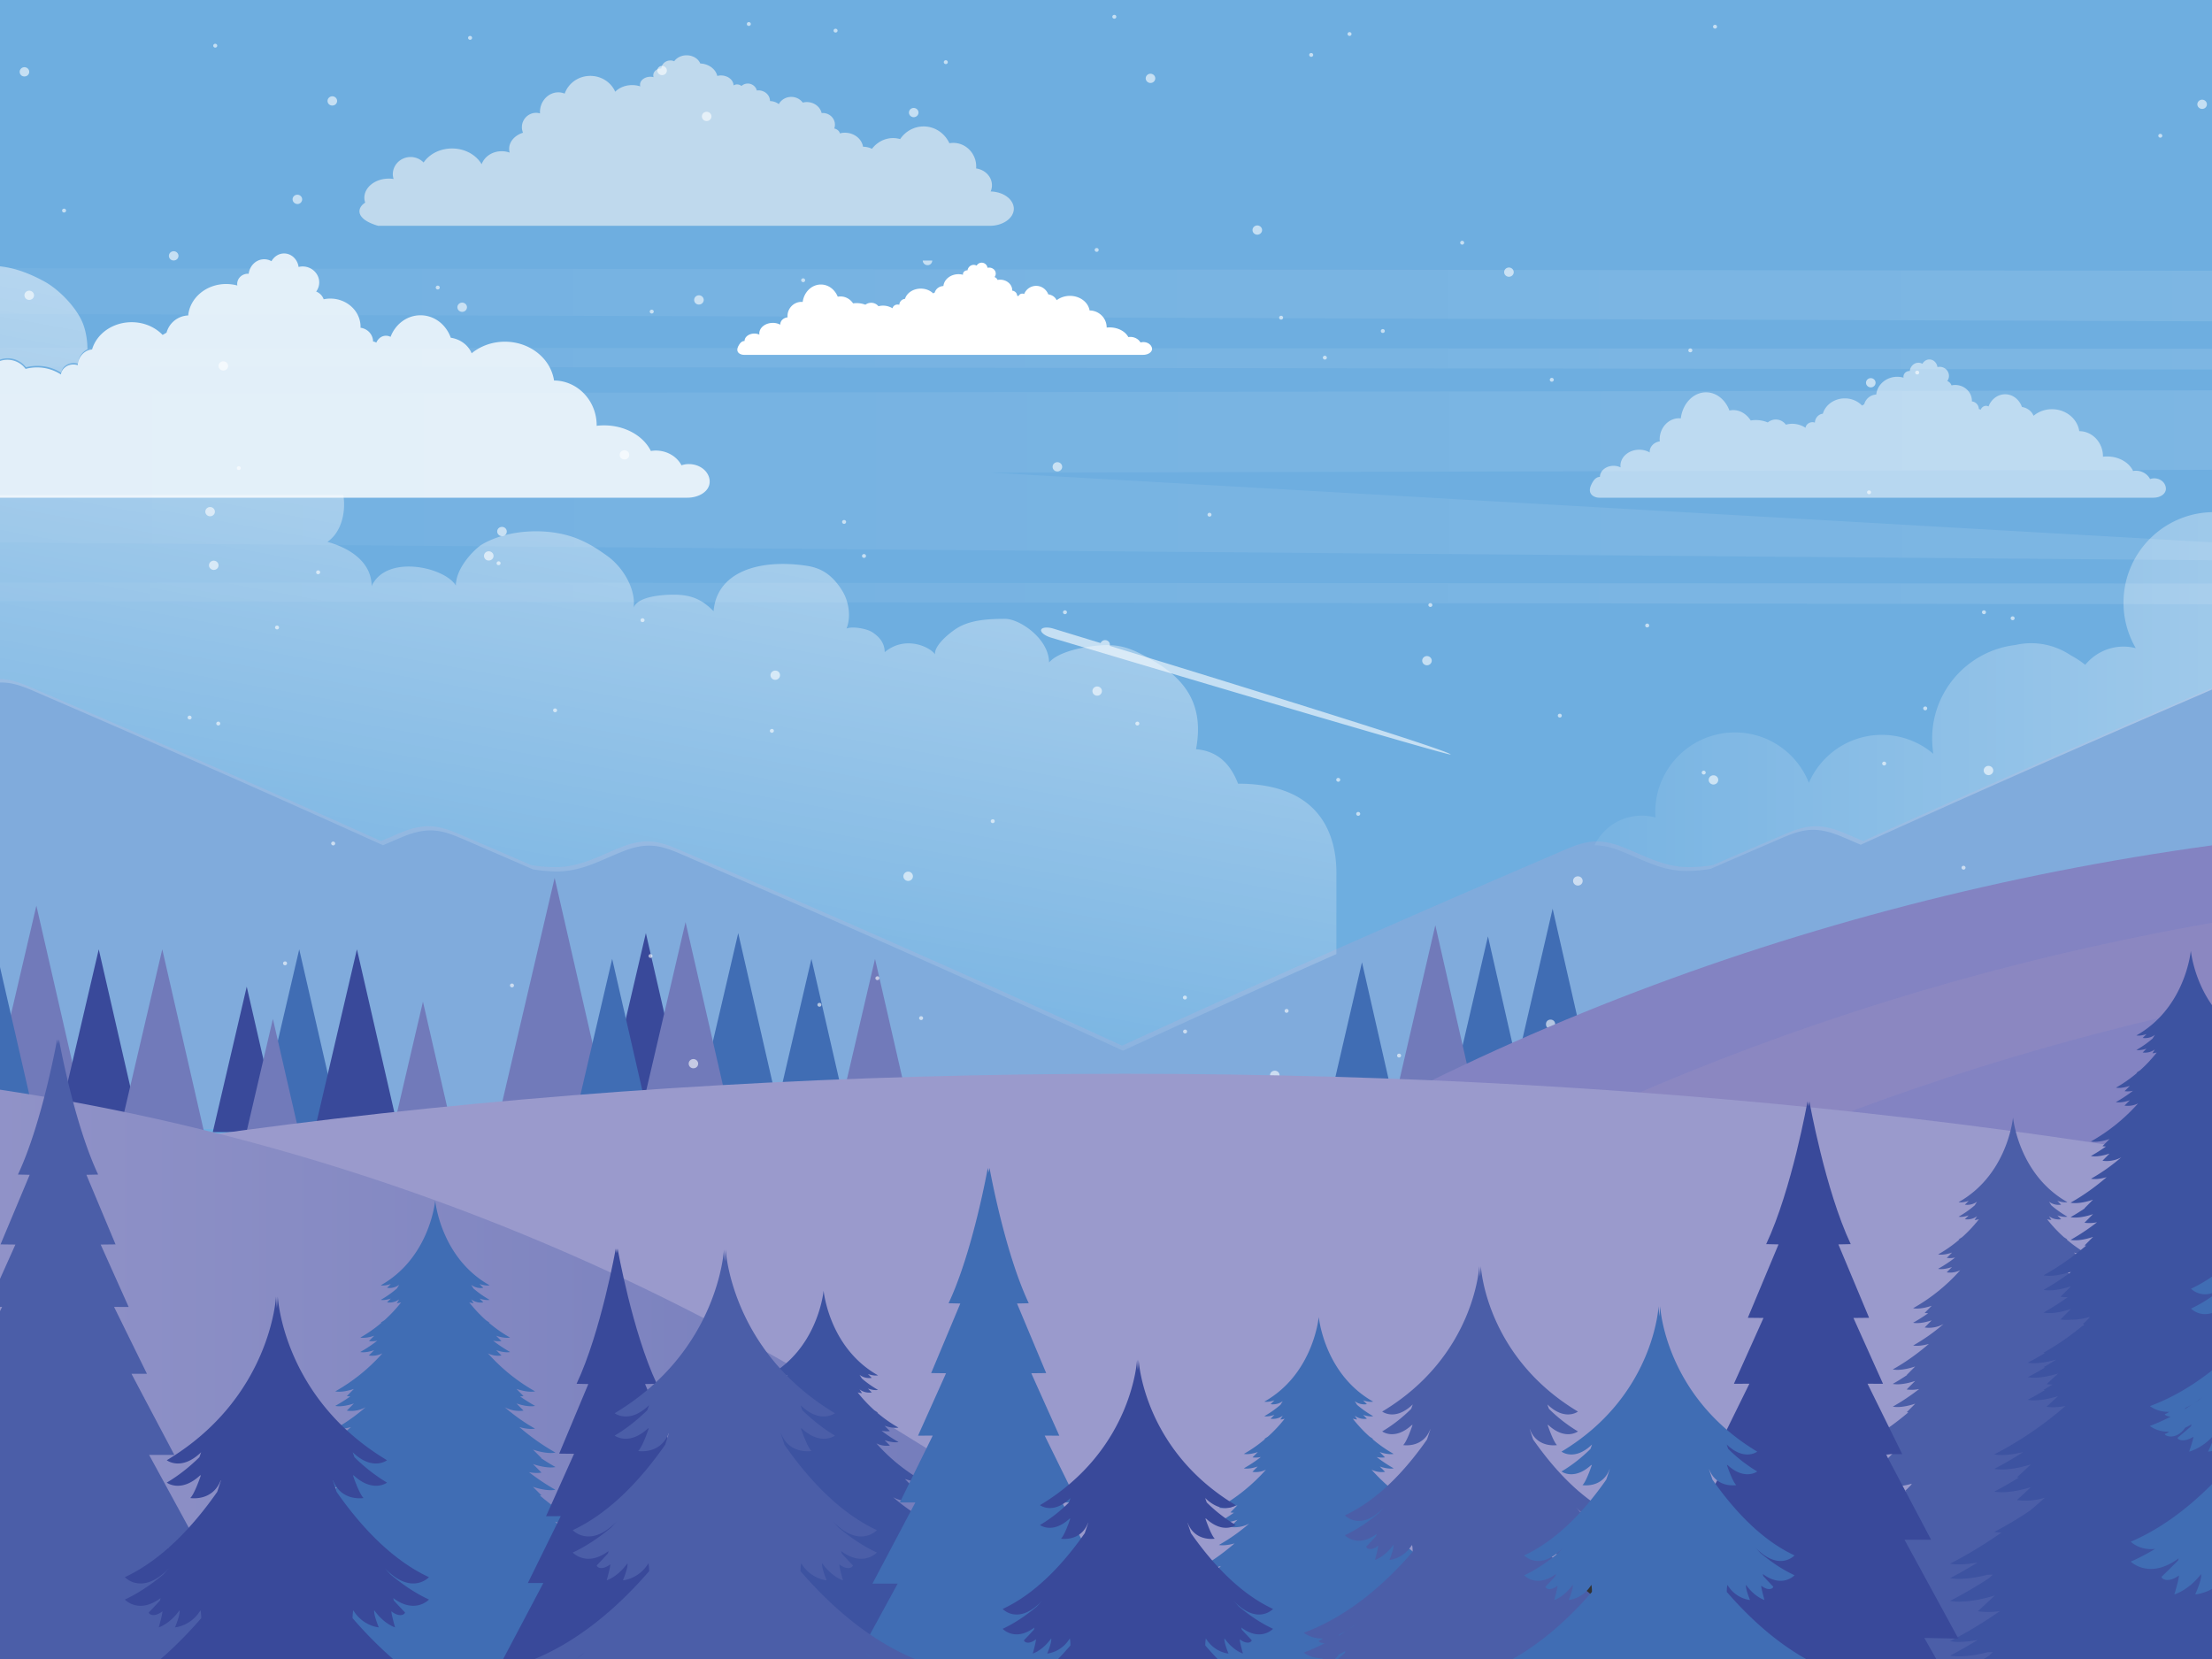 <svg width="480" height="360" viewBox="0 0 480 360" xmlns="http://www.w3.org/2000/svg"><rect x="0" y="0" width="480" height="360" fill="#333333" stroke="none"/><defs><linearGradient x1="-75.287%" y1="49.981%" x2="270.07%" y2="49.981%" id="a"><stop stop-color="#FFF" stop-opacity="0" offset="9.85%"/><stop stop-color="#FFF" offset="86.7%"/></linearGradient><linearGradient x1="-75.287%" y1="49.934%" x2="270.07%" y2="49.934%" id="b"><stop stop-color="#FFF" stop-opacity="0" offset="9.85%"/><stop stop-color="#FFF" offset="86.7%"/></linearGradient><linearGradient x1="-75.287%" y1="50.054%" x2="270.07%" y2="50.054%" id="c"><stop stop-color="#FFF" stop-opacity="0" offset="9.85%"/><stop stop-color="#FFF" offset="86.7%"/></linearGradient><linearGradient x1="-75.286%" y1="50.002%" x2="270.071%" y2="50.002%" id="d"><stop stop-color="#FFF" stop-opacity="0" offset="9.85%"/><stop stop-color="#FFF" offset="86.7%"/></linearGradient><linearGradient x1="50.003%" y1="239.977%" x2="50.003%" y2="-10.125%" id="e"><stop stop-color="#9A9ACC" stop-opacity=".8" offset="0%"/><stop stop-color="#ABA6D3" stop-opacity=".889" offset="43.05%"/><stop stop-color="#BEB3D9" offset="97.06%"/></linearGradient><radialGradient cx="25.32%" cy="15.21%" fx="25.32%" fy="15.21%" r="20.8%" id="f"><stop stop-color="#9A9ACC" stop-opacity=".2" offset="0%"/><stop stop-color="#B5ADD6" stop-opacity=".82" offset="75.18%"/><stop stop-color="#BEB3D9" offset="97.06%"/></radialGradient><linearGradient x1="-.002%" y1="49.992%" x2="99.996%" y2="49.992%" id="g"><stop stop-color="#9A9ACC" offset="0%"/><stop stop-color="#717ABA" offset="96.66%"/><stop stop-color="#BFB4D9" offset="100%"/></linearGradient><linearGradient x1="36.241%" y1="87.791%" x2="56.599%" y2="24.515%" id="h"><stop stop-color="#FFF" stop-opacity=".1" offset="0%"/><stop stop-color="#FFF" stop-opacity=".7" offset="100%"/></linearGradient><linearGradient x1=".016%" y1="49.989%" x2="99.999%" y2="49.989%" id="i"><stop stop-color="#FFF" stop-opacity=".1" offset="0%"/><stop stop-color="#FFF" stop-opacity=".7" offset="100%"/></linearGradient></defs><g fill="none"><path fill="#6EAEE0" d="M-73-102h635v382H-73z"/><g opacity=".21"><path fill="url(#a)" d="M634.283.838L.692.144.598 9.875l633.779 2.119z" transform="translate(-74 58)"/><path fill="url(#b)" d="M634.283 68.656L.692 68.375l-.094 3.994 633.779.862z" transform="translate(-74 58)"/><path fill="url(#c)" d="M634.283 17.712L.692 17.432l-.094 3.993 633.779.863z" transform="translate(-74 58)"/><path fill="url(#d)" d="M634.283 43.756V26.581L1.22 27.5v31.612l631.967 5.1-344.301-19.65z" transform="translate(-74 58)"/></g><path d="M214.97 41.544a3.2 3.2 0 0 0 .28-1.346c0-1.85-1.5-3.382-3.434-3.643.018-.15.018-.28.018-.43 0-2.822-2.233-5.12-4.974-5.12-.282 0-.563.037-.845.074-.995-2.149-3.116-3.644-5.594-3.644-2.102 0-3.96 1.084-5.087 2.747a5.862 5.862 0 0 0-1.52-.224c-1.859 0-3.51.916-4.6 2.336a4.331 4.331 0 0 0-1.933-.449c-.281-1.719-1.933-3.046-3.96-3.046-.376 0-.733.057-1.07.15-.113-.523-.601-.934-1.22-1.065a2.39 2.39 0 0 0 .15-.822c0-1.402-1.183-2.542-2.647-2.542-.094 0-.17.019-.244.019-.3-1.364-1.634-2.392-3.23-2.392-.3 0-.581.056-.863.112a3.107 3.107 0 0 0-2.496-1.233c-1.183 0-2.196.635-2.703 1.57-.488-.393-1.164-.636-1.915-.673v-.019c0-1.27-1.126-2.298-2.515-2.298-.113 0-.226.018-.338.037-.207-.86-1.014-1.514-1.971-1.514-.526 0-.995.206-1.37.524a1.514 1.514 0 0 0-.94-.337c-.28 0-.544.075-.769.224-.019-1.196-1.239-2.167-2.74-2.167a2.68 2.68 0 0 0-.789.112c-.338-1.495-1.858-2.635-3.698-2.71-.413-1.028-1.577-1.775-2.966-1.775-1.145 0-2.14.523-2.684 1.29a1.977 1.977 0 0 0-.826-.169c-1.051 0-1.915.766-1.952 1.738h-.075c-.939 0-1.69.673-1.69 1.495 0 .13.019.262.075.392a2.566 2.566 0 0 0-.676-.093c-1.257 0-2.27.766-2.27 1.72 0 .13.018.26.055.373a5.57 5.57 0 0 0-1.783-.28c-1.502 0-2.816.579-3.66 1.439-.883-2.019-2.966-3.439-5.407-3.439-2.59 0-4.768 1.607-5.556 3.85a3.737 3.737 0 0 0-1.37-.28c-2.197 0-3.999 1.924-3.999 4.297 0 .094.02.187.02.28a3.073 3.073 0 0 0-.846-.13c-1.708 0-3.097 1.401-3.097 3.12 0 .43.094.823.244 1.196-1.764.561-3.003 1.907-3.003 3.495 0 .28.037.56.112.822a4.896 4.896 0 0 0-1.745-.299c-2.047 0-3.755 1.196-4.337 2.822-1.182-2.018-3.604-3.42-6.42-3.42-2.628 0-4.936 1.215-6.175 3.046a3.935 3.935 0 0 0-2.816-1.196c-2.14 0-3.867 1.682-3.867 3.756 0 .355.075.692.169 1.01a6.477 6.477 0 0 0-1.051-.075c-2.929 0-5.294 1.868-5.294 4.148 0 .374.075.729.188 1.065-1.727 1.047-2.365 3.513 2.797 5.027h132.734c2.872 0 5.218-1.663 5.218-3.719-.038-2.037-2.253-3.662-5.03-3.737z" fill="#F5F5F5" opacity=".6"/><path d="M248.116 74.23a2.28 2.28 0 0 0-.627.091c-.4-.706-1.237-1.212-2.227-1.212-.152 0-.285.018-.418.036-.647-1.231-2.226-2.1-4.072-2.1-.209 0-.437.018-.628.036v-.036c0-2.009-1.655-3.656-3.71-3.674-.285-1.792-2.093-3.167-4.262-3.167a4.855 4.855 0 0 0-2.892.94c-.285-.669-.97-1.158-1.807-1.266-.4-1.068-1.427-1.846-2.626-1.846a2.8 2.8 0 0 0-2.606 1.773.905.905 0 0 0-1.237.47.483.483 0 0 0-.285-.09c0-.579-.476-1.05-1.085-1.122 0-.036.02-.054.02-.072 0-1.267-1.18-2.299-2.626-2.299-.19 0-.38.018-.571.055-.095-.29-.343-.507-.647-.634.171-.217.266-.47.266-.742 0-.724-.647-1.303-1.446-1.303-.114 0-.228.018-.342.036A1.281 1.281 0 0 0 213.032 57c-.476 0-.875.253-1.103.633-.19-.09-.4-.162-.628-.162-.685 0-1.256.524-1.351 1.194h-.057c-.514 0-.932.38-.932.833 0 .036 0 .09.019.126a4.173 4.173 0 0 0-.97-.126c-1.732 0-3.14 1.122-3.292 2.57-.914.036-1.656.615-1.884 1.412l-.342.18c-.647-.633-1.618-1.031-2.683-1.031-1.655 0-3.044.941-3.425 2.226a1.356 1.356 0 0 0-1.237 1.285 1.285 1.285 0 0 0-.38-.054c-.552 0-1.008.362-1.085.814a4.039 4.039 0 0 0-2.073-.579c-.343 0-.666.055-.99.127a2.01 2.01 0 0 0-1.579-.742 2.12 2.12 0 0 0-1.256.416 5.258 5.258 0 0 0-1.883-.344 5.45 5.45 0 0 0-.78.055c-.628-.923-1.618-1.503-2.74-1.503-.21 0-.4.018-.59.055-.628-1.557-2.017-2.643-3.653-2.643-2.017 0-3.672 1.647-3.957 3.783-.095 0-.172-.018-.248-.018-1.674 0-3.044 1.375-3.044 3.077 0 .09.02.18.02.271-.895.109-1.58.742-1.58 1.52 0 .037.019.055.019.091a3.474 3.474 0 0 0-1.655-.398c-1.618 0-2.93 1.032-2.93 2.317 0 .072.019.163.038.235a2.654 2.654 0 0 0-1.104-.235c-1.18 0-2.13.724-2.13 1.61-.648 0-1.047.543-1.314 1.05-.818 1.52.552 1.955 1.18 1.955h86.626c.99 0 1.941-.525 1.941-1.321-.076-.797-.875-1.448-1.884-1.448z" fill="#FFF"/><path d="M508.916 152.488c-3.058 0-5.796-.338-8.646-.864-2.379-.846-4.72-1.974-7.381-3.027-6.419-2.538-9.326-.846-15.424 1.767-23.579 10.114-48.592 21.074-73.152 32.147-1.473-.62-2.983-1.297-4.625-1.955-6.419-2.538-9.326-.846-15.424 1.767a2828.355 2828.355 0 0 0-12.535 5.395 31.69 31.69 0 0 1-5.248.452c-5.305 0-9.175-2.294-14.29-4.324-6.42-2.538-9.326-.846-15.424 1.767-30.054 12.877-62.467 27.165-93.276 41.302-30.81-14.137-63.223-28.406-93.277-41.302-6.098-2.613-9.005-4.324-15.423-1.767-5.116 2.03-8.986 4.324-14.291 4.324a31.69 31.69 0 0 1-5.248-.452c-4.21-1.823-8.4-3.628-12.535-5.395-6.098-2.613-9.005-4.324-15.423-1.767-1.643.658-3.153 1.335-4.626 1.955-24.56-11.073-49.573-22.033-73.152-32.147-6.098-2.613-9.005-4.324-15.423-1.767-2.681 1.053-5.003 2.18-7.382 3.027-2.85.526-5.588.864-8.646.864-9.024 0-46.421-23.536-51.065-26.488v119h633V126c-4.682 2.952-42.06 26.488-51.084 26.488z" fill="#ABA6D3" opacity=".3"/><path fill="#717ABA" d="M-3.592 245.666L7.894 196.53l11.262 49.136zm112.462-6.026l11.486-49.136 11.261 49.135z"/><path fill="#39499A" d="M12.162 245.666l9.268-39.663 9.1 39.663z"/><path fill="#717ABA" d="M25.942 245.666l9.269-39.663 9.08 39.663z"/><path fill="#406DB4" d="M55.665 245.666l9.269-39.663 9.099 39.663z"/><path fill="#39499A" d="M68.186 245.666l9.268-39.663 9.1 39.663zm-22.015 0l7.37-31.564 7.238 31.564zm85.296-6.026l8.685-37.159 8.536 37.158z"/><path fill="#406DB4" d="M151.508 239.64l8.685-37.159 8.517 37.158zm-26.038 0l7.37-31.565 7.237 31.564zm43.24 0l7.37-31.565 7.237 31.564z"/><path fill="#717ABA" d="M182.509 239.64l7.37-31.565 7.237 31.564zm-42.977 0l9.23-39.55 9.062 39.55z"/><path fill="#406DB4" d="M-10.38 239.64l8.686-37.159 8.536 37.158z"/><path fill="#717ABA" d="M53.484 245.666l5.734-24.559 5.64 24.559zm32.562-3.748l5.734-24.558 5.64 24.558z"/><path fill="#406DB4" d="M325.459 246.655l11.46-49.465 11.273 49.465z"/><path fill="#406DB4" d="M314.205 240.588l8.68-37.407 8.51 37.407zm-26.021 0l7.364-31.776 7.234 31.776z"/><path fill="#717ABA" d="M302.237 240.588l9.225-39.815 9.056 39.815z"/><g opacity=".6" fill="#FFF"><path d="M343.432 191.163c0 .567-.471 1.002-1.037 1.002s-1.037-.454-1.037-1.002c0-.567.452-1.002 1.037-1.002s1.037.435 1.037 1.002zm70.976 55.471c0 .567-.472 1.001-1.038 1.001-.566 0-1.037-.453-1.037-1.001 0-.567.452-1.002 1.037-1.002a1.004 1.004 0 0 1 1.038 1.002zm-88.838 17.973c0 .548-.47 1.002-1.037 1.002-.565 0-1.037-.454-1.037-1.002 0-.567.472-1.001 1.037-1.001.585 0 1.038.434 1.038 1.001zm-119.485-24.664c0 .548-.472 1.002-1.038 1.002-.566 0-1.037-.454-1.037-1.002 0-.567.471-1.002 1.037-1.002s1.038.435 1.038 1.002zm71.578-6.596c0 .548-.453 1.002-1.037 1.002-.585 0-1.038-.454-1.038-1.002 0-.567.453-1.002 1.038-1.002.584 0 1.037.435 1.037 1.002zm29.99 67.605c0 .548-.453 1.001-1.038 1.001-.566 0-1.037-.453-1.037-1.001 0-.549.453-1.002 1.037-1.002a1.004 1.004 0 0 1 1.038 1.002zm71.559-6.615c0 .567-.471 1.001-1.037 1.001s-1.037-.453-1.037-1.001c0-.548.471-1.002 1.037-1.002s1.037.454 1.037 1.002zm94.42-20.053c0 .567-.472 1.002-1.037 1.002-.566 0-1.038-.454-1.038-1.002 0-.567.472-1.002 1.038-1.002a1.004 1.004 0 0 1 1.037 1.002zM372.856 169.24c0 .547-.471 1-1.037 1s-1.038-.453-1.038-1c0-.568.472-1.003 1.038-1.003.584 0 1.037.454 1.037 1.002zm-203.589-22.718c0 .548-.471 1.001-1.037 1.001s-1.037-.453-1.037-1.001c0-.548.471-1.002 1.037-1.002a.993.993 0 0 1 1.037 1.002zm71.579-6.615c0 .567-.453 1.001-1.037 1.001-.585 0-1.038-.453-1.038-1.001 0-.567.453-1.002 1.038-1.002.584 0 1.037.454 1.037 1.002zm-11.581 132.96c0 .567-.471 1.001-1.037 1.001s-1.038-.453-1.038-1.001c0-.549.472-1.002 1.038-1.002.566 0 1.037.453 1.037 1.002zm24.105 27.064c0 .548-.453 1.002-1.038 1.002-.565 0-1.037-.454-1.037-1.002s.472-1.002 1.037-1.002c.585 0 1.038.454 1.038 1.002zm141.214 11.737c0 .567-.452 1.001-1.037 1.001-.566 0-1.037-.453-1.037-1.001 0-.548.452-1.002 1.037-1.002s1.037.454 1.037 1.002zm46.644-77.319c0 .567-.471 1.002-1.037 1.002s-1.037-.454-1.037-1.002.471-1.002 1.037-1.002c.585 0 1.037.454 1.037 1.002zm-243.122-44.188c0 .548-.471 1.002-1.037 1.002s-1.038-.454-1.038-1.002c0-.567.472-1.02 1.038-1.02a1.03 1.03 0 0 1 1.037 1.02zM151.5 230.815c0 .567-.453 1.001-1.037 1.001a1.011 1.011 0 0 1-1.019-1.001c0-.549.453-1.002 1.019-1.002.565 0 1.037.453 1.037 1.002zm14.9 71.138c0 .548-.471 1.002-1.037 1.002a1.011 1.011 0 0 1-1.019-1.002 1 1 0 0 1 1.019-1.001c.566 0 1.037.453 1.037 1.001zm266.133-134.755c0 .567-.471 1.002-1.037 1.002s-1.037-.454-1.037-1.002.452-1.002 1.037-1.002 1.037.454 1.037 1.002z"/><g transform="translate(8.217 152.782)"><path d="M232.138 82.852a.423.423 0 0 1-.434.415.423.423 0 0 1-.434-.415c0-.227.19-.416.434-.416.245 0 .434.189.434.416zm-54.886 46.871a.423.423 0 0 1-.434.416c-.226 0-.434-.19-.434-.416 0-.227.189-.416.434-.416.245-.019.434.17.434.416zM133.38 54.672a.423.423 0 0 1-.433.416c-.227 0-.434-.19-.434-.416 0-.227.188-.416.434-.416.226 0 .433.19.433.416zM239.022 4.229a.423.423 0 0 1-.433.415.423.423 0 0 1-.434-.415c0-.227.188-.416.434-.416.245 0 .433.189.433.416z"/><ellipse cx="328.255" cy="69.471" rx="1" ry="1"/><path d="M264.881 117.703a.423.423 0 0 1-.434.416c-.226 0-.433-.19-.433-.416 0-.227.188-.416.433-.416.246 0 .434.189.434.416zm-175.372 22.32a.423.423 0 0 1-.434.416.423.423 0 0 1-.434-.416c0-.226.189-.415.434-.415.226 0 .434.189.434.415zm93.099-80.531a.423.423 0 0 1-.434.415c-.226 0-.433-.189-.433-.415 0-.227.188-.416.433-.416.246-.02.434.17.434.416zM1.314 107.648a.423.423 0 0 1-.434.416.423.423 0 0 1-.434-.416c0-.227.189-.416.434-.416.245-.019.434.17.434.416zm22.69 57.928a.423.423 0 0 1-.434.416.423.423 0 0 1-.434-.416c0-.227.189-.416.434-.416.226 0 .434.19.434.416zm421.87-21.262a.423.423 0 0 1-.434.415.423.423 0 0 1-.433-.415c0-.227.188-.416.433-.416.246 0 .434.189.434.416zM271.407 66.579c0 .227-.207.416-.434.416a.423.423 0 0 1-.433-.416c0-.227.188-.416.433-.416a.411.411 0 0 1 .434.416zm87.423 114.003a.423.423 0 0 1-.434.416.423.423 0 0 1-.434-.416c0-.227.188-.416.434-.416.245 0 .433.19.433.416zm-51.228-48.704a.423.423 0 0 1-.434.415.423.423 0 0 1-.434-.415c0-.227.19-.416.434-.416.245-.02.434.17.434.416zm-20.653-108.05a.423.423 0 0 1-.434.415.423.423 0 0 1-.434-.415c0-.227.189-.416.434-.416s.434.189.434.416zm74.974-8.958a.423.423 0 0 1-.434.415.423.423 0 0 1-.434-.416c0-.227.189-.416.434-.416.226 0 .434.19.434.416zm6.167 114.003a.423.423 0 0 1-.434.415c-.226 0-.433-.189-.433-.415 0-.227.188-.416.433-.416.246 0 .434.189.434.416zm7.036-54.167c0 .227-.208.416-.434.416-.227 0-.434-.19-.434-.416 0-.227.189-.416.434-.416.245-.019.434.17.434.416zm-161.623 87.26a.423.423 0 0 1-.434.416c-.226 0-.434-.19-.434-.416 0-.227.19-.416.434-.416.245 0 .434.19.434.416zm-96.739 9.714a.423.423 0 0 1-.434.416c-.227 0-.434-.189-.434-.416 0-.226.189-.415.434-.415s.434.189.434.415zM409.981.94a.423.423 0 0 1-.434.416c-.226 0-.433-.19-.433-.416 0-.227.188-.416.433-.416.246-.019.434.17.434.416zm-297.311.416a.423.423 0 0 1-.433.416c-.227 0-.434-.19-.434-.416 0-.227.189-.416.434-.416.226 0 .434.19.434.416zM64.518 30.254a.423.423 0 0 1-.434.415c-.226 0-.434-.189-.434-.415 0-.227.189-.416.434-.416s.434.189.434.416zM39.583 4.229a.423.423 0 0 1-.434.415c-.226 0-.434-.189-.434-.415 0-.227.19-.416.434-.416.245 0 .434.189.434.416zM249.34 63.687a.423.423 0 0 1-.434.416.423.423 0 0 1-.434-.416c0-.227.189-.416.434-.416a.402.402 0 0 1 .434.416z"/></g><path d="M161.044 237.203a.423.423 0 0 1-.434.415.423.423 0 0 1-.434-.415c0-.227.189-.416.434-.416s.434.189.434.416zm-54.887 46.871a.423.423 0 0 1-.433.416.423.423 0 0 1-.434-.416c0-.227.188-.416.434-.416.245 0 .433.19.433.416zm-43.871-75.032a.423.423 0 0 1-.434.416.423.423 0 0 1-.434-.416c0-.227.189-.416.434-.416.245-.019.434.17.434.416zm105.642-50.443a.423.423 0 0 1-.434.415.423.423 0 0 1-.433-.415c0-.227.188-.416.433-.416.246-.02.434.17.434.416zm89.667 65.241a.423.423 0 0 1-.434.416.423.423 0 0 1-.434-.415c0-.227.189-.416.434-.416.245-.02.434.189.434.416zm-63.808 54.13a.423.423 0 0 1-.434.415.423.423 0 0 1-.434-.416c0-.226.189-.415.434-.415.245-.02.434.17.434.415zM18.415 294.393a.423.423 0 0 1-.434.416c-.227 0-.434-.189-.434-.416 0-.226.189-.415.434-.415.226 0 .434.189.434.415zm93.118-80.55a.423.423 0 0 1-.434.415c-.226 0-.434-.189-.434-.415 0-.227.189-.416.434-.416.226 0 .434.189.434.416zm263.247 84.822a.423.423 0 0 1-.434.415.423.423 0 0 1-.434-.415c0-.227.189-.416.434-.416s.434.189.434.416zm51.737-110.375a.423.423 0 0 1-.434.416.423.423 0 0 1-.434-.416c0-.227.188-.416.434-.416.245 0 .433.19.433.416zm-226.204 32.64a.423.423 0 0 1-.434.416c-.226 0-.434-.19-.434-.416 0-.227.189-.416.434-.416s.434.19.434.416zm87.422 114.022a.423.423 0 0 1-.434.416c-.226 0-.434-.189-.434-.416 0-.227.19-.416.434-.416a.402.402 0 0 1 .434.416zm-51.208-48.723a.423.423 0 0 1-.434.415.423.423 0 0 1-.434-.415c0-.227.189-.416.434-.416.226 0 .434.189.434.416zm-20.672-108.031a.423.423 0 0 1-.434.415c-.226 0-.434-.189-.434-.415 0-.227.189-.416.434-.416.245-.019.434.17.434.416zm74.973-8.978a.423.423 0 0 1-.433.416c-.227 0-.434-.189-.434-.416 0-.227.188-.416.434-.416.245 0 .433.19.433.416zm6.187 114.004a.423.423 0 0 1-.434.415c-.226 0-.434-.189-.434-.415 0-.227.189-.416.434-.416.226 0 .434.189.434.416zm7.016-54.167a.423.423 0 0 1-.434.416.423.423 0 0 1-.433-.416c0-.227.188-.416.433-.416.246 0 .434.19.434.416zm-161.622 87.26a.423.423 0 0 1-.434.416c-.226 0-.434-.19-.434-.416 0-.227.189-.416.434-.416s.434.19.434.416zm-96.739 9.715a.423.423 0 0 1-.435.415c-.226 0-.433-.189-.433-.415 0-.227.188-.416.433-.416.246 0 .434.189.434.416zm385.958-46.078a.423.423 0 0 1-.434.416.423.423 0 0 1-.434-.416c0-.227.189-.416.434-.416.226 0 .434.19.434.416zm32.8-35.777c0 .227-.208.415-.434.415a.423.423 0 0 1-.434-.415c0-.227.189-.416.434-.416.226 0 .434.189.434.416zm-55.132-78.491a.423.423 0 0 1-.434.416.423.423 0 0 1-.433-.416c0-.227.188-.416.433-.416.246 0 .434.19.434.416zm-70.39-10.395a.423.423 0 0 1-.434.416c-.226 0-.434-.189-.434-.416 0-.227.189-.416.434-.416s.434.19.434.416zm-297.33.416a.423.423 0 0 1-.434.416c-.226 0-.433-.19-.433-.416 0-.227.188-.416.433-.416.246 0 .434.19.434.416zm136.669 62.331a.423.423 0 0 1-.434.416c-.226 0-.433-.189-.433-.416 0-.226.188-.415.433-.415.246 0 .434.189.434.415zM134.468 98.705c0-.567.472-1.001 1.038-1.001.565 0 1.037.453 1.037 1.001 0 .567-.453 1.002-1.037 1.002-.585 0-1.038-.435-1.038-1.002zM63.493 43.253c0-.567.472-1.001 1.038-1.001.565 0 1.037.453 1.037 1.001a1.02 1.02 0 0 1-1.037 1.021c-.566-.019-1.038-.473-1.038-1.02zm88.818-17.993c0-.566.453-1 1.037-1 .566 0 1.038.453 1.038 1 0 .549-.453 1.003-1.038 1.003a1.004 1.004 0 0 1-1.037-1.002zm76.105 76.035c0-.567.472-1.002 1.038-1.002.566 0 1.037.453 1.037 1.002 0 .567-.471 1.001-1.037 1.001-.585 0-1.038-.434-1.038-1.001zm43.381-51.37c0-.567.472-1.002 1.038-1.002.565 0 1.037.454 1.037 1.002s-.472 1.002-1.037 1.002c-.566 0-1.038-.435-1.038-1.002zm-69.504 6.615a1 1 0 0 1-1.018 1.002c-.566 0-1.037-.454-1.037-1.002M4.269 15.584c0-.548.471-1.002 1.037-1.002s1.037.454 1.037 1.002c0 .567-.452 1.002-1.037 1.002a.993.993 0 0 1-1.037-1.002zm100.757 105.045c0-.567.452-1.002 1.037-1.002.566 0 1.037.454 1.037 1.002s-.471 1.002-1.037 1.002a1.004 1.004 0 0 1-1.037-1.002zm203.589 22.736c0-.567.471-1.001 1.037-1.001s1.037.453 1.037 1.001c0 .549-.471 1.002-1.037 1.002s-1.037-.453-1.037-1.002zm-71.56 6.596c0-.548.471-1.001 1.037-1.001s1.019.453 1.019 1.001a1 1 0 0 1-1.019 1.002c-.585 0-1.037-.453-1.037-1.002zm11.562-132.959c0-.548.471-1.002 1.037-1.002s1.037.454 1.037 1.002c0 .567-.471 1.001-1.037 1.001s-1.037-.453-1.037-1.001zM36.654 55.52c0-.549.452-1.002 1.037-1.002.566 0 1.037.453 1.037 1.001 0 .548-.452 1.002-1.037 1.002a1.004 1.004 0 0 1-1.037-1.002zm189.273 81.136c.17-.53 1.395-.643 2.716-.227 1.32.416 85.366 26.006 86.158 27.291.396.643-85.404-24.947-86.743-25.363-1.34-.397-2.301-1.172-2.131-1.701zM326.4 59.054c0-.567.472-1.002 1.038-1.002.566 0 1.037.454 1.037 1.002 0 .567-.471 1.001-1.037 1.001s-1.037-.434-1.037-1.001zM45.349 122.67c0-.567.471-1.002 1.037-1.002s1.037.454 1.037 1.002c0 .567-.471 1.002-1.037 1.002s-1.037-.454-1.037-1.002zM5.306 64.08c0-.566.472-1 1.037-1 .566 0 1.038.453 1.038 1 0 .549-.453 1.003-1.038 1.003-.584 0-1.037-.454-1.037-1.002zm93.948 2.59c0-.567.472-1.001 1.038-1.001.565 0 1.037.453 1.037 1.001 0 .567-.472 1.002-1.037 1.002-.585 0-1.038-.454-1.038-1.002zm43.381-51.37c0-.547.453-1.001 1.038-1.001.565 0 1.037.454 1.037 1.002 0 .567-.472 1.001-1.037 1.001-.566 0-1.038-.453-1.038-1.001zm-71.56 6.597c0-.548.472-1.002 1.038-1.002.566 0 1.037.454 1.037 1.002 0 .567-.453 1.001-1.037 1.001a.993.993 0 0 1-1.038-1.001zM47.423 79.409c0-.548.472-1.002 1.038-1.002.566 0 1.037.454 1.037 1.002 0 .567-.471 1.001-1.037 1.001s-1.038-.453-1.038-1.001zm60.47 35.928c0-.567.452-1.002 1.037-1.002s1.037.454 1.037 1.002c0 .567-.471 1.002-1.037 1.002s-1.037-.454-1.037-1.002zM476.82 22.634c0-.548.471-1.002 1.037-1.002s1.037.454 1.037 1.002c0 .567-.471 1.001-1.037 1.001s-1.037-.453-1.037-1.001zm-71.9 60.422c0-.567.472-1.001 1.038-1.001.566 0 1.037.453 1.037 1.001 0 .548-.453 1.002-1.037 1.002-.566 0-1.038-.454-1.038-1.002zM44.556 111.028c0-.567.472-1.002 1.038-1.002.566 0 1.037.454 1.037 1.002s-.453 1.002-1.037 1.002c-.585 0-1.038-.454-1.038-1.002zm106.076-45.945c0-.567.472-1.002 1.038-1.002.566 0 1.037.454 1.037 1.002s-.453 1.001-1.037 1.001a.993.993 0 0 1-1.038-1.001zm46.607-40.653c0-.568.471-1.002 1.037-1.002s1.037.453 1.037 1.001c0 .548-.471 1.002-1.037 1.002s-1.037-.454-1.037-1.002zm40.306 29.804c0-.227.189-.416.434-.416s.434.19.434.416a.423.423 0 0 1-.434.416.423.423 0 0 1-.434-.416zm54.868-46.852c0-.227.188-.416.433-.416.246 0 .434.189.434.416a.423.423 0 0 1-.434.415c-.226 0-.433-.189-.433-.415zm43.89 75.032c0-.227.189-.416.434-.416.226 0 .434.189.434.416a.423.423 0 0 1-.434.415c-.245.02-.434-.189-.434-.415zM230.66 132.857c0-.227.19-.416.435-.416s.433.19.433.416a.423.423 0 0 1-.433.416.423.423 0 0 1-.434-.416zm-89.666-65.242c0-.227.189-.416.434-.416s.434.19.434.416a.423.423 0 0 1-.434.416.423.423 0 0 1-.434-.416zm63.808-54.129c0-.227.189-.416.434-.416s.434.19.434.416a.423.423 0 0 1-.434.416.423.423 0 0 1-.434-.416zm82.254 64.127c0-.227.189-.416.434-.416s.434.19.434.416a.423.423 0 0 1-.434.416c-.226 0-.434-.189-.434-.416zM468.35 29.457c0-.227.19-.416.435-.416.226 0 .433.189.433.416a.423.423 0 0 1-.433.415.423.423 0 0 1-.434-.415zM198.276 70.526c0-.227.189-.416.434-.416.226 0 .434.189.434.416a.423.423 0 0 1-.434.416.423.423 0 0 1-.434-.416zM162.062 5.208c0-.227.189-.416.434-.416.226 0 .434.19.434.416a.423.423 0 0 1-.434.416.411.411 0 0 1-.434-.416zm20.672 108.05c0-.227.189-.416.434-.416s.434.19.434.416a.423.423 0 0 1-.434.416.423.423 0 0 1-.434-.416zm-74.974 8.959c0-.227.208-.416.434-.416.246 0 .434.189.434.416a.423.423 0 0 1-.434.415c-.245.02-.433-.17-.433-.415zM101.574 8.213c0-.227.189-.416.434-.416s.434.19.434.416a.423.423 0 0 1-.434.416.423.423 0 0 1-.434-.416zm-7.016 54.186c0-.227.188-.416.433-.416.246 0 .434.19.434.416a.423.423 0 0 1-.434.416.423.423 0 0 1-.433-.416zm-34.875 73.766c0-.227.189-.416.434-.416s.434.189.434.416a.423.423 0 0 1-.434.415c-.226 0-.434-.189-.434-.415zm297.33-.435c0-.227.188-.416.433-.416.227 0 .434.19.434.416a.423.423 0 0 1-.434.416c-.245.019-.433-.17-.433-.416zm48.134-28.898c0-.227.188-.416.433-.416.246 0 .434.19.434.416a.423.423 0 0 1-.434.416c-.226 0-.433-.189-.433-.416zm24.934 26.025c0-.227.189-.416.434-.416s.434.19.434.416a.423.423 0 0 1-.434.416c-.226 0-.434-.19-.434-.416zm-209.737-59.44c0-.226.188-.415.433-.415.246 0 .434.189.434.415a.423.423 0 0 1-.434.416.423.423 0 0 1-.433-.416zm96.513-20.752c0-.226.189-.415.434-.415.226 0 .434.189.434.415a.423.423 0 0 1-.434.416.423.423 0 0 1-.434-.416zm54.867-46.871c0-.227.189-.416.434-.416.227 0 .434.19.434.416a.423.423 0 0 1-.434.416.423.423 0 0 1-.434-.416zm43.872 75.051c0-.227.188-.416.434-.416.245 0 .433.19.433.416a.423.423 0 0 1-.433.416c-.227 0-.434-.19-.434-.416zm-105.642 50.443c0-.226.188-.415.434-.415.226 0 .433.189.433.415a.423.423 0 0 1-.433.416c-.227 0-.434-.189-.434-.416zm-89.667-65.26c0-.227.189-.416.434-.416s.434.189.434.416a.423.423 0 0 1-.434.415c-.245.02-.434-.17-.434-.415zm63.808-54.11c0-.227.188-.416.434-.416.226 0 .433.189.433.416a.423.423 0 0 1-.433.415c-.227 0-.434-.189-.434-.415zm82.273 64.108c0-.227.188-.416.434-.416.226 0 .433.189.433.416a.423.423 0 0 1-.433.415c-.246.02-.434-.17-.434-.415zM51.384 101.578c0-.227.189-.416.434-.416.226 0 .434.19.434.416a.423.423 0 0 1-.434.416.423.423 0 0 1-.434-.416zm226.185-32.64c0-.227.188-.416.434-.416.245 0 .433.19.433.416a.423.423 0 0 1-.433.416c-.227.019-.434-.189-.434-.416zM241.374 3.64c0-.227.189-.416.434-.416s.434.189.434.416a.423.423 0 0 1-.434.415.423.423 0 0 1-.434-.415zm20.653 108.05c0-.227.208-.416.434-.416s.434.189.434.415a.423.423 0 0 1-.434.416.423.423 0 0 1-.434-.416zm-74.974 8.958c0-.227.19-.416.434-.416.245 0 .434.19.434.416a.423.423 0 0 1-.434.416c-.226 0-.434-.19-.434-.416zM180.886 6.645c0-.227.188-.416.434-.416.226 0 .433.189.433.416a.423.423 0 0 1-.433.415.423.423 0 0 1-.434-.415zm-7.036 54.166c0-.227.19-.416.434-.416.227 0 .434.19.434.416a.423.423 0 0 1-.434.416c-.226 0-.433-.189-.433-.416zM46.273 9.914c0-.227.188-.416.434-.416.245 0 .433.19.433.416a.423.423 0 0 1-.433.416.423.423 0 0 1-.434-.416zm-32.8 35.777c0-.226.189-.415.434-.415.226 0 .434.189.434.415a.423.423 0 0 1-.434.416c-.245.02-.434-.17-.434-.416zm55.132 78.491c0-.227.188-.416.433-.416.246 0 .434.19.434.416a.423.423 0 0 1-.434.416c-.245.019-.433-.17-.433-.416zm70.39 10.395c0-.227.189-.416.434-.416s.434.19.434.416a.423.423 0 0 1-.434.416c-.245 0-.434-.17-.434-.416zm297.311-.416c0-.227.188-.416.433-.416.246 0 .434.19.434.416a.423.423 0 0 1-.434.416c-.226 0-.433-.189-.433-.416zM299.637 71.83c0-.227.188-.416.433-.416.227 0 .434.189.434.416a.423.423 0 0 1-.434.416.411.411 0 0 1-.433-.416z"/></g><path d="M560 178v92H241l61.596-31.509C379.949 198.95 469.078 178 560 178z" fill="#8383C2"/><g opacity=".2"><path d="M269.707 41.26c-51.019 5.713-100.662 18.027-147.067 36.526h147.067V41.259z" fill="url(#e)" transform="translate(291 191)"/><path d="M346.407 265.391c65.067-33.113 138.497-53.082 214.3-58.551v-15.086c-83.317 2.999-164.45 23.477-235.6 59.683l-34.07 17.33h48.703l6.667-3.376z" fill="#AA98C0"/></g><path d="M560 343v-73.535C474.075 246.667 364.026 233 244.029 233 123.559 233 13.076 246.8-73 269.749V343h633z" fill="#9A9ACC"/><path d="M270 384.28c.192.1.404.2.596.3l.404-.16-.308-.42-.692.28z" fill="url(#f)" transform="translate(-128 -102)"/><path d="M55 333v111h319l-61.592-37.998A490.177 490.177 0 0 0 55 333z" fill="url(#g)" transform="translate(-128 -102)"/><path d="M149.469 100.703c-.566 0-1.095.096-1.586.267-.982-1.886-3.115-3.2-5.588-3.2a6.61 6.61 0 0 0-1.057.095c-1.605-3.258-5.55-5.563-10.176-5.563-.548 0-1.076.038-1.586.095v-.095c0-5.353-4.134-9.697-9.25-9.735-.718-4.744-5.211-8.42-10.667-8.42-2.776 0-5.305.952-7.212 2.514-.718-1.753-2.436-3.067-4.531-3.372-1-2.839-3.55-4.877-6.57-4.877-2.945 0-5.456 1.943-6.495 4.686a2.144 2.144 0 0 0-.981-.247c-.944 0-1.737.61-2.115 1.505a1.469 1.469 0 0 0-.698-.248c-.02-1.543-1.19-2.781-2.738-2.99 0-.077.02-.134.02-.21 0-3.372-2.946-6.116-6.57-6.116-.492 0-.964.057-1.436.153-.245-.743-.85-1.372-1.623-1.677.415-.571.66-1.238.66-1.981 0-1.905-1.623-3.467-3.605-3.467-.302 0-.586.038-.869.114C64.57 56.276 63.248 55 61.643 55c-1.17 0-2.17.686-2.737 1.676-.472-.266-1-.419-1.567-.419-1.737 0-3.153 1.372-3.38 3.163-.056 0-.094-.02-.15-.02-1.284 0-2.341.991-2.341 2.23 0 .114.018.228.037.324a9.282 9.282 0 0 0-2.435-.324c-4.304 0-7.854 2.99-8.231 6.82a5.071 5.071 0 0 0-4.701 3.734l-.85.495c-1.623-1.695-4.04-2.762-6.72-2.762-4.135 0-7.609 2.515-8.59 5.925-1.662.114-3.002 1.581-3.116 3.41a2.973 2.973 0 0 0-.944-.152c-1.397 0-2.53.933-2.7 2.152a9.542 9.542 0 0 0-5.191-1.524 9.7 9.7 0 0 0-2.473.324 4.902 4.902 0 0 0-3.965-1.981 5 5 0 0 0-3.134 1.124 12.314 12.314 0 0 0-4.7-.915c-.662 0-1.322.058-1.964.153-1.586-2.439-4.06-4-6.834-4-.51 0-1.001.056-1.492.17-1.548-4.134-5.06-7.01-9.137-7.01-5.022 0-9.176 4.343-9.874 10.02-.189-.038-.397-.095-.623-.095-4.21 0-7.608 3.658-7.608 8.173 0 .248.056.477.075.724-2.247.305-3.965 1.981-3.965 4.02 0 .095.02.171.038.248a8.323 8.323 0 0 0-4.115-1.067c-4.04 0-7.326 2.762-7.326 6.172 0 .21.057.42.076.629a6.366 6.366 0 0 0-2.737-.629c-2.946 0-5.343 1.905-5.343 4.268-1.605 0-2.606 1.41-3.285 2.781-2.058 4.02 1.36 5.163 2.964 5.163h216.562c2.492 0 4.833-1.372 4.833-3.486 0-2.096-2.02-3.81-4.531-3.81z" fill="#FFF" opacity=".8"/><path d="M467.445 103.797c-.32 0-.601.058-.883.154-.545-1.06-1.728-1.812-3.1-1.812-.206 0-.394.02-.582.058-.883-1.851-3.08-3.143-5.654-3.143-.3 0-.601.02-.883.058v-.058c0-3.027-2.292-5.476-5.147-5.495-.395-2.68-2.893-4.762-5.918-4.762-1.54 0-2.95.54-4.001 1.427-.395-.984-1.353-1.736-2.517-1.91-.564-1.6-1.973-2.756-3.645-2.756-1.634 0-3.024 1.099-3.607 2.641a1.089 1.089 0 0 0-.545-.135c-.526 0-.958.347-1.164.849a.696.696 0 0 0-.395-.135c0-.868-.657-1.581-1.521-1.678 0-.038.018-.077.018-.115 0-1.91-1.634-3.452-3.644-3.452-.282 0-.545.039-.789.097a1.529 1.529 0 0 0-.902-.945c.226-.328.357-.713.357-1.118 0-1.08-.901-1.967-2.01-1.967-.169 0-.32.02-.488.058-.132-.945-.864-1.658-1.747-1.658-.639 0-1.203.386-1.522.945a1.71 1.71 0 0 0-.864-.232c-.958 0-1.747.772-1.879 1.793h-.075c-.714 0-1.296.56-1.296 1.254 0 .057.019.115.019.192a5.214 5.214 0 0 0-1.353-.192c-2.386 0-4.358 1.696-4.565 3.856a2.839 2.839 0 0 0-2.61 2.101l-.47.29c-.902-.945-2.236-1.562-3.739-1.562-2.292 0-4.227 1.426-4.771 3.335-.92.077-1.672.887-1.729 1.928a1.592 1.592 0 0 0-.526-.096c-.77 0-1.409.54-1.503 1.214a5.33 5.33 0 0 0-2.893-.867c-.47 0-.939.077-1.37.193a2.717 2.717 0 0 0-2.199-1.119c-.657 0-1.258.251-1.728.637a6.798 6.798 0 0 0-2.611-.52 6.74 6.74 0 0 0-1.09.096c-.883-1.37-2.254-2.256-3.795-2.256-.281 0-.563.038-.826.096-.864-2.333-2.818-3.952-5.072-3.952-2.8 0-5.091 2.468-5.486 5.668-.112 0-.225-.039-.357-.039-2.329 0-4.226 2.063-4.226 4.608 0 .135.019.27.037.405-1.24.174-2.198 1.119-2.198 2.275 0 .058.02.097.02.135a4.522 4.522 0 0 0-2.293-.597c-2.254 0-4.076 1.561-4.076 3.49 0 .115.037.23.037.346a3.543 3.543 0 0 0-1.521-.347c-1.635 0-2.968 1.08-2.968 2.41-.902 0-1.447.81-1.823 1.581-1.145 2.275.752 2.931 1.654 2.931h120.303c1.39 0 2.686-.771 2.686-1.967-.038-1.272-1.165-2.236-2.555-2.236z" fill="#FFF" opacity=".5"/><path d="M396.657 272.056c-1.49-3.888-4.128-7.078-9.123-7.474 1.81-9.57-2.243-15.194-9.557-19.365-3.995-2.284-6.578-3.53-11.252-3.17-3.261.245-8.991 1.264-11.083 3.718 0-5.153-6.371-9.475-9.52-9.475-3.637 0-7.67.207-10.63 2.133-1.602 1.038-4.75 3.642-4.6 5.549-1.319-1.775-6.615-4.058-10.913-.453 0-1.624-.791-3.152-2.808-4.398-1.188-.736-4.317-1.265-5.485-.717 1.074-2.643.452-6.04-.943-8.248-2.243-3.586-4.674-4.945-7.822-5.398-10.122-1.491-19.358 1.264-20.074 9.87-2.507-2.528-4.825-3.585-8.633-3.585-3.053 0-8.84.528-8.84 3.548.961-4.077-1.847-9.305-5.692-12.023-2.262-1.604-4.053-2.774-6.748-3.812-6.05-2.303-14.684-1.944-20.395 1.415-1.13.66-5.617 4.756-5.617 8.909-2.318-3.983-15.079-6.927-18.283.113 0-5.134-4.6-8.248-9.594-9.607 2.959-2.038 4.052-6.247 3.468-10.154H60.788c-1.603 0-5.014-1.133-2.96-5.134.698-1.359 1.678-2.756 3.28-2.756 0-2.34 2.394-4.227 5.334-4.227 1 0 1.942.226 2.733.622-.018-.207-.075-.415-.075-.622 0-3.379 3.28-6.116 7.313-6.116a8.36 8.36 0 0 1 4.11 1.057c0-.075-.038-.15-.038-.245 0-2.02 1.715-3.68 3.958-3.983-.019-.245-.075-.471-.075-.717 0-4.473 3.392-8.097 7.596-8.097.226 0 .433.057.64.076.698-5.625 4.845-9.928 9.859-9.928 4.071 0 7.577 2.85 9.123 6.946.49-.095.98-.17 1.489-.17 2.77 0 5.24 1.547 6.823 3.963.64-.094 1.3-.15 1.96-.15 1.678 0 3.261.34 4.694.905a4.976 4.976 0 0 1 3.128-1.113c1.64 0 3.073.774 3.959 1.963a9.734 9.734 0 0 1 2.469-.321 9.69 9.69 0 0 1 5.183 1.51c.17-1.208 1.301-2.133 2.696-2.133.34 0 .64.057.942.15.095-1.415.924-2.585 2.055-3.113-.019-2.284-.471-4.549-1.244-6.191-1.546-3.322-5.127-6.89-8.086-8.512-5.994-3.266-10.97-4.19-17.455-2.831-3.845.811-5.993 2.283-7.954 6.587-2.827-4.304-9.877-5.436-14.532-2.945 1.395-19.44-12.196-26.027-26.558-22.384.226-.68.32-1.397.339-2.133.132-6.908-6.767-11.929-15.06-11.344L56 228.891c5.768 3.662 41.845 26.386 50.666 26.386 3.053 0 5.787-.34 8.633-.868 2.375-.85 4.712-1.982 7.37-3.039 6.408-2.548 9.311-.85 15.4 1.774 23.542 10.155 48.516 21.158 73.039 32.275 1.47-.623 2.978-1.302 4.618-1.963 6.409-2.548 9.311-.849 15.4 1.774 4.127 1.775 8.312 3.587 12.515 5.417 1.678.283 3.43.453 5.24.453 5.297 0 9.16-2.302 14.269-4.34 6.408-2.549 9.311-.85 15.4 1.773 30.007 12.93 62.37 27.274 93.132 41.467 15.211-7.021 30.8-14.061 46.312-20.97v-16.986c.17-8.323-3.035-19.988-21.337-19.988z" fill="url(#h)" opacity=".7" transform="translate(-128 -102)"/><path d="M15.105 342.453c-2.076-1.077-4.059-2.23-5.984-3.401 3.983.736 5.984.264 5.984.264a95.563 95.563 0 0 1-11.156-6.764c1.057 0 1.567-.132 1.567-.132a80.5 80.5 0 0 1-7.74-4.61 120.876 120.876 0 0 1-3.247-2.816c3.285 1.04 6.06.51 6.06.51l-3.02-2.796c5.323 1.625 7.947.963 7.947.963-1.87-.963-3.625-2.003-5.324-3.042.246-.038.397-.057.397-.057l-3.02-2.796c5.323 1.625 7.947.964 7.947.964a87.06 87.06 0 0 1-6.286-3.647c4.19 1.02 6.286.51 6.286.51a77.882 77.882 0 0 1-15.46-10.524c2.302.529 4.134.189 4.134.189l-2.511-2.305c4.417 1.36 6.588.793 6.588.793-1.284-.661-2.51-1.38-3.719-2.097.189-.02.283-.057.283-.057a64.795 64.795 0 0 1-1.925-1.152c.774-.02 1.265-.095 1.265-.095l-2.511-2.305c4.417 1.36 6.588.793 6.588.793a77.37 77.37 0 0 1-3.738-2.097c.208-.019.321-.057.321-.057a56.062 56.062 0 0 1-2.756-1.662c4.134 1.19 6.192.68 6.192.68a77.368 77.368 0 0 1-3.738-2.097c.208-.02.321-.057.321-.057-3.265-1.833-6.173-3.911-8.815-6.122.189-.019.32-.038.32-.038l-.452-.415-.869-.87-.226-.34c1.83.53 3.114.605 3.85.586 1.473.17 2.492-.038 2.492-.038l-2.265-2.267c3.983 1.341 5.946.775 5.946.775-1.868-1.04-3.605-2.173-5.266-3.345.944.019 1.566-.094 1.566-.094l-2.265-2.268c3.983 1.342 5.946.775 5.946.775a56.835 56.835 0 0 1-5.7-3.685l-.246-.245c3.983 1.341 5.946.775 5.946.775a58.357 58.357 0 0 1-9.23-6.444c.207-.018.34-.037.34-.037l-1.85-1.852c3.265 1.096 4.87.642 4.87.642a47.054 47.054 0 0 1-5.72-3.816c1.548.32 2.718.094 2.718.094l-1.85-1.852c3.266 1.096 4.87.643 4.87.643a50.183 50.183 0 0 1-3.095-1.909c.038 0 .075-.018.075-.018l-1.85-1.852c3.266 1.096 4.87.642 4.87.642a48.223 48.223 0 0 1-7.833-5.536c2.265.643 3.398.34 3.398.34a40.024 40.024 0 0 1-6.57-4.648c2.058 1.134 4.078.737 4.078.737l-1.53-1.55c2.7.908 4.04.53 4.04.53a39.978 39.978 0 0 1-3.265-2.06 5.84 5.84 0 0 0 .755-.075l-1.53-1.55c2.7.907 4.04.53 4.04.53a39.69 39.69 0 0 1-10.23-8.258c1.51.775 2.944.473 2.944.473l-1.151-1.153c2.02.68 3.02.397 3.02.397a31.439 31.439 0 0 1-3.7-2.457c1.02.227 1.812.076 1.812.076l-1.151-1.153c2.02.68 3.02.397 3.02.397a28.941 28.941 0 0 1-4.606-3.23c.113-.02.17-.02.17-.02-.283-.15-.529-.34-.793-.51a30.132 30.132 0 0 1-3.624-3.873c.566.15.944.17.944.17l-.529-.832c1.246.964 2.643.662 2.643.662l-.83-.832c1.472.492 2.189.284 2.189.284a22.082 22.082 0 0 1-3.492-2.457l-.51-.812c1.246.964 2.643.661 2.643.661l-.83-.831c1.472.491 2.189.283 2.189.283-10.118-5.706-11.647-17.1-11.798-18.29 0-.019-.019-.019-.019 0-.132 1.21-1.68 12.603-11.798 18.29 0 0 .717.208 2.19-.283l-.83.831s1.377.284 2.642-.661l-.51.812a22.082 22.082 0 0 1-3.492 2.457s.717.208 2.19-.284l-.83.832s1.377.283 2.642-.662l-.529.832s.397 0 .944-.17a30.132 30.132 0 0 1-3.624 3.873c-.264.17-.51.34-.793.51 0 0 .057.02.17.02a28.941 28.941 0 0 1-4.606 3.23s1 .284 3.02-.397l-1.151 1.153s.793.151 1.812-.076a29.22 29.22 0 0 1-3.7 2.457s1 .283 3.02-.397l-1.151 1.153s1.435.302 2.945-.473a39.69 39.69 0 0 1-10.232 8.257s1.34.378 4.04-.529l-1.491 1.455s.302.057.755.076a39.978 39.978 0 0 1-3.266 2.06s1.34.377 4.04-.53l-1.53 1.55s2.002.415 4.078-.737a40.032 40.032 0 0 1-6.569 4.648s1.133.302 3.398-.34c-2.322 2.002-4.908 3.892-7.834 5.536 0 0 1.605.453 4.87-.643l-1.85 1.852s.038 0 .076.019c-1 .661-2.001 1.304-3.096 1.908 0 0 1.605.454 4.87-.642l-1.85 1.852s1.17.226 2.719-.095a47.054 47.054 0 0 1-5.72 3.817s1.604.453 4.87-.643l-1.85 1.852s.132.02.34.038a57.144 57.144 0 0 1-9.23 6.443s1.962.548 5.945-.775l-.245.246a59.072 59.072 0 0 1-5.7 3.685s1.962.547 5.945-.775l-2.265 2.267s.623.114 1.567.095a55.695 55.695 0 0 1-5.267 3.344s1.964.548 5.947-.775l-2.266 2.268s1.039.208 2.492.038c.736.018 2.02-.057 3.85-.586l-.226.34-.868.869-.453.416s.132.019.321.038a59.15 59.15 0 0 1-8.816 6.121s.114.038.321.057c-1.208.718-2.435 1.436-3.737 2.097 0 0 2.057.51 6.191-.68a56.062 56.062 0 0 1-2.756 1.663s.114.019.321.057c-1.208.718-2.435 1.436-3.737 2.097 0 0 2.17.567 6.588-.794l-2.51 2.306s.49.075 1.264.094c-.642.397-1.265.775-1.926 1.153 0 0 .114.019.284.056-1.19.718-2.417 1.436-3.72 2.098 0 0 2.172.566 6.589-.794l-2.51 2.305s1.811.321 4.133-.189a77.883 77.883 0 0 1-15.46 10.525s2.077.529 6.286-.51c-2 1.265-4.058 2.513-6.286 3.646 0 0 2.624.68 7.947-.963l-3.02 2.796s.151.019.396.057a75.36 75.36 0 0 1-5.323 3.042s2.624.68 7.947-.964l-3.02 2.797s2.775.529 6.06-.51a96.582 96.582 0 0 1-3.247 2.815 80.5 80.5 0 0 1-7.74 4.61s.529.132 1.567.132a96.59 96.59 0 0 1-11.156 6.765s2 .49 5.984-.265c-1.926 1.172-3.889 2.324-5.984 3.401 0 0 2.7.661 8.136-.737.358 0 .736 0 1.151-.038l-.83.775a95.576 95.576 0 0 1-8.457 4.932s3.209.831 9.721-1.172l-3.7 3.42s2.02.378 4.776-.019a95.118 95.118 0 0 1-10.797 6.519s2 .491 5.984-.265c-1.926 1.172-3.889 2.325-5.984 3.402 0 0 2.7.66 8.136-.737.358 0 .736 0 1.151-.038l-.83.775a95.576 95.576 0 0 1-8.457 4.931s3.209.831 9.721-1.171l-3.7 3.42s6.116 1.171 11.666-2.702l-2.34 3.42s5.342 0 10.74-3.534l-2 3.534s5.927-.227 8.55-3.647l-1.547 3.647s4.568-.36 9.23-4.12l-2.529 4.195s5.059.17 8.457-3.949l-2.228 3.93s1.68.227 4.229-.774c-.718 3.042-2.077 14.435-3.002 15.701h13.497c-.925-1.266-2.322-12.754-3.039-15.853 2.794 1.19 4.663.945 4.663.945l-2.228-3.93c3.398 4.12 8.457 3.949 8.457 3.949l-2.53-4.195c4.663 3.76 9.231 4.12 9.231 4.12l-1.548-3.647c2.624 3.42 8.552 3.646 8.552 3.646l-2.001-3.533c5.398 3.533 10.74 3.533 10.74 3.533l-2.34-3.42c5.55 3.893 11.666 2.702 11.666 2.702l-3.7-3.42c6.512 2.003 9.721 1.172 9.721 1.172a98.374 98.374 0 0 1-8.456-4.932l-.831-.774c.415.019.793.038 1.151.038 5.418 1.398 8.136.736 8.136.736-2.076-1.077-4.058-2.23-5.984-3.4 3.983.736 5.984.264 5.984.264a99.117 99.117 0 0 1-10.797-6.519c2.756.397 4.776.02 4.776.02l-3.7-3.42c6.512 2.002 9.721 1.17 9.721 1.17a98.373 98.373 0 0 1-8.456-4.93l-.831-.776c.415.02.793.038 1.151.038 5.494 1.474 8.193.813 8.193.813z" fill="#39499A"/><path d="M146.676 396.68c-2.076-1.076-4.058-2.229-5.984-3.4 3.983.737 5.984.264 5.984.264a95.563 95.563 0 0 1-11.156-6.764c1.057 0 1.567-.132 1.567-.132a80.5 80.5 0 0 1-7.74-4.61 119.83 119.83 0 0 1-3.246-2.816c3.284 1.04 6.059.51 6.059.51l-3.02-2.796c5.323 1.625 7.947.963 7.947.963-1.869-.963-3.624-2.003-5.323-3.042.245-.038.396-.056.396-.056l-3.02-2.797c5.323 1.625 7.947.964 7.947.964a87.06 87.06 0 0 1-6.286-3.647c4.19 1.02 6.286.51 6.286.51a77.882 77.882 0 0 1-15.46-10.524c2.303.529 4.134.189 4.134.189l-2.51-2.305c4.416 1.36 6.587.793 6.587.793-1.283-.661-2.51-1.38-3.719-2.097.19-.02.284-.057.284-.057a64.797 64.797 0 0 1-1.926-1.152 10.938 10.938 0 0 0 1.265-.095l-2.51-2.305c4.416 1.36 6.587.794 6.587.794a77.37 77.37 0 0 1-3.737-2.098c.207-.019.32-.056.32-.056a56.063 56.063 0 0 1-2.755-1.663c4.134 1.19 6.191.68 6.191.68a77.368 77.368 0 0 1-3.737-2.097c.207-.02.32-.057.32-.057-3.265-1.833-6.172-3.911-8.815-6.122.189-.019.32-.038.32-.038l-.452-.415-.868-.87-.227-.34c1.831.53 3.115.605 3.85.586 1.473.17 2.493-.038 2.493-.038l-2.266-2.267c3.983 1.341 5.947.775 5.947.775-1.87-1.04-3.606-2.173-5.267-3.345a8.68 8.68 0 0 0 1.567-.094l-2.265-2.268c3.983 1.342 5.946.775 5.946.775a56.835 56.835 0 0 1-5.701-3.684l-.245-.246c3.983 1.341 5.946.775 5.946.775a58.357 58.357 0 0 1-9.231-6.444c.208-.018.34-.037.34-.037l-1.85-1.852c3.266 1.096 4.87.642 4.87.642a47.054 47.054 0 0 1-5.72-3.816c1.548.32 2.719.094 2.719.094l-1.85-1.852c3.265 1.096 4.87.643 4.87.643a50.183 50.183 0 0 1-3.096-1.908c.038 0 .076-.02.076-.02l-1.85-1.851c3.265 1.096 4.87.642 4.87.642a48.223 48.223 0 0 1-7.834-5.536c2.265.643 3.398.34 3.398.34-2.454-1.379-4.625-2.966-6.57-4.648 2.058 1.134 4.078.737 4.078.737l-1.529-1.55c2.7.908 4.04.53 4.04.53a39.978 39.978 0 0 1-3.266-2.06 5.84 5.84 0 0 0 .755-.075l-1.529-1.55c2.7.907 4.04.53 4.04.53a39.69 39.69 0 0 1-10.231-8.258c1.51.775 2.944.473 2.944.473l-1.151-1.153c2.02.68 3.02.397 3.02.397a31.439 31.439 0 0 1-3.7-2.456c1.02.226 1.812.075 1.812.075l-1.151-1.152c2.02.68 3.02.396 3.02.396a28.941 28.941 0 0 1-4.606-3.23c.114-.02.17-.02.17-.02-.283-.15-.528-.34-.793-.51a30.132 30.132 0 0 1-3.624-3.873c.566.151.944.17.944.17l-.529-.831c1.246.963 2.643.66 2.643.66l-.83-.83c1.472.49 2.19.283 2.19.283a22.082 22.082 0 0 1-3.493-2.456l-.51-.813c1.246.964 2.643.661 2.643.661l-.83-.831c1.472.491 2.19.283 2.19.283-10.119-5.706-11.648-17.1-11.799-18.29 0-.019-.019-.019-.019 0-.132 1.21-1.68 12.603-11.798 18.29 0 0 .718.208 2.19-.283l-.83.831s1.377.284 2.642-.66l-.51.812a22.082 22.082 0 0 1-3.492 2.456s.718.208 2.19-.284l-.83.832s1.377.283 2.642-.661l-.528.83s.396 0 .943-.17a30.132 30.132 0 0 1-3.624 3.874c-.264.17-.51.34-.793.51 0 0 .057.02.17.02a28.941 28.941 0 0 1-4.606 3.23s1 .284 3.02-.396l-1.15 1.152s.792.151 1.811-.075a29.25 29.25 0 0 1-3.7 2.456s1 .283 3.02-.397l-1.15 1.153s1.434.302 2.944-.473a39.69 39.69 0 0 1-10.231 8.257s1.34.378 4.04-.529l-1.53 1.55s.302.056.755.075a39.978 39.978 0 0 1-3.265 2.06s1.34.378 4.04-.53l-1.53 1.55s2.001.416 4.078-.737c-1.945 1.682-4.115 3.269-6.57 4.648 0 0 1.133.303 3.398-.34-2.321 2.003-4.908 3.892-7.833 5.536 0 0 1.604.454 4.87-.642l-1.85 1.852s.038 0 .075.019c-1 .66-2 1.303-3.095 1.908 0 0 1.604.453 4.87-.643l-1.85 1.852s1.17.227 2.718-.094a47.054 47.054 0 0 1-5.72 3.816s1.605.454 4.87-.642l-1.85 1.852s.133.019.34.037a57.144 57.144 0 0 1-9.23 6.444s1.963.548 5.946-.775l-.245.246a59.072 59.072 0 0 1-5.701 3.684s1.963.548 5.946-.775l-2.265 2.268s.623.113 1.567.094a55.695 55.695 0 0 1-5.267 3.345s1.963.548 5.946-.775l-2.265 2.267s1.038.208 2.492.038c.736.019 2.02-.057 3.85-.586l-.226.34-.868.87-.453.415s.132.02.32.038a59.15 59.15 0 0 1-8.815 6.122s.113.038.32.057c-1.207.718-2.434 1.436-3.737 2.097 0 0 2.058.51 6.192-.68a56.062 56.062 0 0 1-2.756 1.663s.113.018.32.056c-1.207.718-2.434 1.436-3.737 2.098 0 0 2.171.566 6.588-.794l-2.51 2.305s.49.076 1.264.095a65.24 65.24 0 0 1-1.925 1.152s.113.019.283.057c-1.19.718-2.416 1.436-3.719 2.097 0 0 2.171.567 6.588-.793l-2.51 2.305s1.812.321 4.134-.19a77.882 77.882 0 0 1-15.46 10.525s2.076.53 6.286-.51c-2.001 1.266-4.059 2.513-6.286 3.647 0 0 2.623.68 7.947-.964l-3.02 2.797s.15.018.396.056a75.36 75.36 0 0 1-5.323 3.042s2.623.68 7.947-.963l-3.02 2.796s2.774.53 6.059-.51a96.582 96.582 0 0 1-3.247 2.815 80.5 80.5 0 0 1-7.74 4.61s.53.133 1.567.133a96.59 96.59 0 0 1-11.156 6.764s2.001.491 5.984-.264c-1.925 1.171-3.888 2.324-5.984 3.4 0 0 2.7.662 8.136-.736.359 0 .736 0 1.152-.038l-.831.775a95.576 95.576 0 0 1-8.457 4.931s3.21.832 9.722-1.171l-3.7 3.42s2.02.378 4.776-.02a95.118 95.118 0 0 1-10.798 6.52s2.001.49 5.984-.265c-1.925 1.171-3.888 2.324-5.984 3.401 0 0 2.7.661 8.136-.737.359 0 .736 0 1.152-.038l-.831.775a95.576 95.576 0 0 1-8.457 4.932s3.21.831 9.722-1.172l-3.7 3.42s6.116 1.172 11.666-2.702l-2.341 3.42s5.342 0 10.74-3.533l-2 3.533s5.927-.227 8.551-3.647l-1.548 3.647s4.568-.359 9.231-4.119l-2.53 4.195s5.06.17 8.457-3.95l-2.227 3.93s1.68.228 4.228-.774c-.717 3.042-2.076 14.436-3.001 15.702h13.497c-.925-1.266-2.322-12.754-3.04-15.853 2.794 1.19 4.663.945 4.663.945l-2.152-3.968c3.398 4.119 8.457 3.949 8.457 3.949l-2.53-4.195c4.663 3.76 9.231 4.12 9.231 4.12l-1.548-3.648c2.624 3.42 8.552 3.647 8.552 3.647l-2.001-3.533c5.398 3.533 10.74 3.533 10.74 3.533l-2.34-3.42c5.55 3.893 11.666 2.702 11.666 2.702l-3.7-3.42c6.512 2.003 9.721 1.172 9.721 1.172a98.374 98.374 0 0 1-8.456-4.932l-.831-.775c.415.02.793.038 1.152.038 5.417 1.398 8.135.737 8.135.737-2.076-1.077-4.058-2.23-5.984-3.4 3.983.736 5.984.264 5.984.264a99.117 99.117 0 0 1-10.797-6.52c2.756.398 4.776.02 4.776.02l-3.7-3.42c6.512 2.003 9.721 1.171 9.721 1.171a98.374 98.374 0 0 1-8.456-4.931l-.831-.775c.415.019.793.038 1.152.038 5.455 1.417 8.154.756 8.154.756zm191.732 25.244c-2.077-1.077-4.059-2.23-5.984-3.4 3.983.736 5.984.264 5.984.264a95.563 95.563 0 0 1-11.156-6.765c1.057 0 1.567-.132 1.567-.132a80.5 80.5 0 0 1-7.74-4.61 119.83 119.83 0 0 1-3.247-2.816c3.285 1.04 6.06.51 6.06.51l-3.02-2.796c5.323 1.625 7.947.964 7.947.964-1.87-.964-3.625-2.003-5.324-3.042.246-.038.397-.057.397-.057l-3.02-2.796c5.323 1.624 7.947.963 7.947.963a87.06 87.06 0 0 1-6.286-3.647c4.19 1.02 6.286.51 6.286.51a77.882 77.882 0 0 1-15.46-10.524c2.302.53 4.133.19 4.133.19l-2.51-2.306c4.417 1.36 6.588.794 6.588.794-1.284-.662-2.51-1.38-3.719-2.098.189-.019.283-.056.283-.056a64.795 64.795 0 0 1-1.925-1.153 10.938 10.938 0 0 0 1.265-.094l-2.511-2.306c4.417 1.36 6.588.794 6.588.794a77.37 77.37 0 0 1-3.738-2.097c.208-.02.321-.057.321-.057a56.062 56.062 0 0 1-2.756-1.663c4.134 1.19 6.192.68 6.192.68a77.368 77.368 0 0 1-3.738-2.097c.208-.019.321-.057.321-.057-3.266-1.832-6.173-3.91-8.815-6.121.188-.02.32-.038.32-.038l-.452-.416-.869-.87-.226-.34c1.83.53 3.114.605 3.85.586 1.473.17 2.492-.037 2.492-.037l-2.265-2.268c3.983 1.342 5.946.775 5.946.775-1.869-1.04-3.605-2.173-5.266-3.344.943.019 1.566-.095 1.566-.095l-2.265-2.267c3.983 1.341 5.946.774 5.946.774a56.835 56.835 0 0 1-5.7-3.684l-.246-.246c3.983 1.342 5.946.775 5.946.775a58.357 58.357 0 0 1-9.23-6.443c.207-.019.34-.038.34-.038l-1.85-1.852c3.265 1.096 4.87.643 4.87.643a47.054 47.054 0 0 1-5.72-3.817c1.548.321 2.718.095 2.718.095l-1.85-1.852c3.266 1.096 4.87.642 4.87.642a50.182 50.182 0 0 1-3.095-1.908c.038 0 .075-.019.075-.019l-1.85-1.852c3.266 1.096 4.87.643 4.87.643a48.223 48.223 0 0 1-7.833-5.536c2.265.642 3.398.34 3.398.34-2.454-1.38-4.625-2.967-6.57-4.648 2.058 1.133 4.078.736 4.078.736l-1.53-1.549c2.7.907 4.04.53 4.04.53a39.978 39.978 0 0 1-3.265-2.06c.453-.02.755-.076.755-.076l-1.53-1.55c2.7.908 4.04.53 4.04.53a39.69 39.69 0 0 1-10.23-8.257c1.51.774 2.944.472 2.944.472l-1.152-1.152c2.02.68 3.02.396 3.02.396a31.439 31.439 0 0 1-3.7-2.456c1.02.227 1.813.076 1.813.076l-1.151-1.153c2.02.68 3.02.397 3.02.397a28.941 28.941 0 0 1-4.606-3.231c.113-.02.17-.02.17-.02-.283-.15-.529-.34-.793-.51a30.132 30.132 0 0 1-3.624-3.873c.566.151.943.17.943.17l-.528-.831c1.246.964 2.643.661 2.643.661l-.83-.831c1.472.491 2.189.283 2.189.283a22.082 22.082 0 0 1-3.492-2.456l-.51-.812c1.246.963 2.643.66 2.643.66l-.83-.83c1.472.49 2.189.283 2.189.283-10.118-5.706-11.647-17.1-11.798-18.29 0-.02-.02-.02-.02 0-.131 1.209-1.68 12.603-11.797 18.29 0 0 .717.208 2.19-.284l-.83.832s1.377.283 2.642-.661l-.51.812a22.082 22.082 0 0 1-3.492 2.456s.717.208 2.19-.283l-.83.831s1.377.284 2.642-.661l-.529.831s.397 0 .944-.17a30.132 30.132 0 0 1-3.624 3.874c-.264.17-.51.34-.793.51 0 0 .057.019.17.019a28.941 28.941 0 0 1-4.606 3.23s1 .284 3.02-.396l-1.151 1.153s.793.15 1.812-.076c-1.133.888-2.36 1.7-3.7 2.456 0 0 1 .284 3.02-.396l-1.151 1.152s1.434.302 2.945-.472a39.69 39.69 0 0 1-10.232 8.257s1.34.378 4.04-.53l-1.529 1.55s.302.057.755.076a39.978 39.978 0 0 1-3.266 2.06s1.34.377 4.04-.53l-1.529 1.55s2 .415 4.077-.737a40.032 40.032 0 0 1-6.569 4.648s1.133.302 3.398-.34c-2.322 2.002-4.908 3.892-7.834 5.536 0 0 1.605.453 4.87-.643l-1.85 1.852s.038 0 .076.019c-1 .661-2 1.304-3.096 1.908 0 0 1.605.454 4.87-.642l-1.85 1.852s1.17.226 2.719-.095a47.054 47.054 0 0 1-5.72 3.817s1.605.453 4.87-.643l-1.85 1.852s.133.019.34.038a57.144 57.144 0 0 1-9.23 6.443s1.963.548 5.946-.775l-.246.246a59.072 59.072 0 0 1-5.7 3.684s1.963.548 5.946-.774l-2.266 2.267s.623.114 1.567.095a55.695 55.695 0 0 1-5.266 3.344s1.963.548 5.946-.775l-2.265 2.268s1.038.208 2.491.037c.736.02 2.02-.056 3.851-.585l-.226.34-.869.869-.453.416s.132.019.321.038a59.15 59.15 0 0 1-8.815 6.121s.113.038.32.057c-1.208.718-2.435 1.436-3.737 2.097 0 0 2.058.51 6.192-.68a56.062 56.062 0 0 1-2.756 1.663s.113.019.32.057c-1.208.718-2.435 1.436-3.737 2.097 0 0 2.17.567 6.588-.794l-2.51 2.306s.49.075 1.264.094c-.642.397-1.265.775-1.925 1.153 0 0 .113.018.283.056-1.19.718-2.417 1.436-3.719 2.098 0 0 2.17.566 6.588-.794l-2.51 2.305s1.812.321 4.133-.189a77.882 77.882 0 0 1-15.46 10.525s2.077.529 6.286-.51c-2 1.265-4.058 2.512-6.286 3.646 0 0 2.624.68 7.947-.963l-3.02 2.796s.151.019.397.057a75.36 75.36 0 0 1-5.324 3.042s2.624.68 7.947-.964l-3.02 2.797s2.775.529 6.06-.51a96.582 96.582 0 0 1-3.247 2.815 80.5 80.5 0 0 1-7.74 4.61s.529.132 1.567.132a96.59 96.59 0 0 1-11.156 6.765s2 .49 5.984-.265c-1.926 1.172-3.889 2.324-5.984 3.401 0 0 2.7.661 8.136-.737.358 0 .736 0 1.151-.038l-.83.775a95.576 95.576 0 0 1-8.457 4.932s3.209.831 9.721-1.172l-3.7 3.42s2.02.378 4.776-.019a95.119 95.119 0 0 1-10.797 6.519s2 .491 5.984-.265c-1.926 1.172-3.889 2.325-5.984 3.402 0 0 2.7.66 8.136-.737.358 0 .736 0 1.151-.038l-.83.775a95.576 95.576 0 0 1-8.457 4.931s3.209.831 9.721-1.171l-3.7 3.42s6.117 1.171 11.666-2.702l-2.34 3.42s5.342 0 10.74-3.534l-2 3.534s5.927-.227 8.55-3.647l-1.547 3.647s4.568-.36 9.23-4.12l-2.529 4.195s5.06.17 8.457-3.949l-2.227 3.93s1.68.227 4.228-.774c-.717 3.042-2.077 14.435-3.001 15.701h13.496c-.925-1.266-2.321-12.754-3.039-15.853 2.794 1.19 4.663.945 4.663.945l-2.228-3.93c3.398 4.12 8.457 3.949 8.457 3.949l-2.53-4.195c4.663 3.76 9.231 4.12 9.231 4.12l-1.547-3.647c2.623 3.42 8.55 3.646 8.55 3.646l-2-3.533c5.399 3.533 10.74 3.533 10.74 3.533l-2.34-3.42c5.55 3.893 11.666 2.702 11.666 2.702l-3.7-3.42c6.512 2.003 9.722 1.172 9.722 1.172a98.374 98.374 0 0 1-8.457-4.932l-.83-.774c.414.019.792.038 1.15.038 5.418 1.398 8.137.736 8.137.736-2.077-1.077-4.059-2.23-5.984-3.4 3.983.736 5.984.264 5.984.264a99.117 99.117 0 0 1-10.798-6.519c2.756.397 4.776.02 4.776.02l-3.7-3.42c6.512 2.002 9.722 1.17 9.722 1.17a98.374 98.374 0 0 1-8.457-4.931l-.83-.775c.414.02.792.038 1.15.038 5.532 1.38 8.23.718 8.23.718z" fill="#406DB4"/><path d="M489.064 378.636c-2.077-1.077-4.059-2.23-5.984-3.4 3.983.736 5.984.264 5.984.264a95.563 95.563 0 0 1-11.157-6.765c1.058 0 1.567-.132 1.567-.132a80.5 80.5 0 0 1-7.74-4.61 118.828 118.828 0 0 1-3.246-2.816c3.285 1.04 6.06.51 6.06.51l-3.02-2.796c5.322 1.625 7.946.964 7.946.964-1.869-.964-3.624-2.003-5.323-3.042.245-.038.396-.057.396-.057l-3.02-2.796c5.323 1.625 7.947.963 7.947.963a87.061 87.061 0 0 1-6.286-3.646c4.19 1.02 6.286.51 6.286.51a77.883 77.883 0 0 1-15.46-10.525c2.303.53 4.134.19 4.134.19l-2.51-2.306c4.417 1.36 6.588.794 6.588.794-1.284-.662-2.511-1.38-3.72-2.098.19-.019.284-.056.284-.056a64.795 64.795 0 0 1-1.925-1.153c.773-.019 1.264-.094 1.264-.094l-2.51-2.306c4.417 1.36 6.588.794 6.588.794a77.37 77.37 0 0 1-3.738-2.097c.208-.02.321-.057.321-.057a56.061 56.061 0 0 1-2.756-1.663c4.134 1.19 6.192.68 6.192.68a77.37 77.37 0 0 1-3.738-2.097 1.53 1.53 0 0 0 .32-.057c-3.265-1.832-6.172-3.91-8.815-6.121.19-.02.321-.038.321-.038l-.453-.416-.868-.87-.227-.34c1.831.53 3.115.605 3.851.587 1.473.17 2.492-.038 2.492-.038l-2.265-2.268c3.983 1.342 5.946.775 5.946.775-1.869-1.04-3.606-2.173-5.267-3.344a8.68 8.68 0 0 0 1.567-.095l-2.265-2.267c3.983 1.341 5.946.775 5.946.775a56.835 56.835 0 0 1-5.7-3.685l-.246-.246c3.983 1.342 5.946.775 5.946.775a58.357 58.357 0 0 1-9.23-6.443c.207-.019.34-.038.34-.038l-1.85-1.852c3.265 1.096 4.87.643 4.87.643a47.054 47.054 0 0 1-5.72-3.817c1.548.321 2.718.095 2.718.095l-1.85-1.852c3.266 1.096 4.87.642 4.87.642a50.182 50.182 0 0 1-3.096-1.908c.038 0 .076-.019.076-.019l-1.85-1.852c3.266 1.096 4.87.643 4.87.643a48.223 48.223 0 0 1-7.834-5.536c2.266.642 3.398.34 3.398.34a40.032 40.032 0 0 1-6.569-4.648c2.058 1.133 4.077.737 4.077.737l-1.529-1.55c2.7.907 4.04.53 4.04.53a39.978 39.978 0 0 1-3.266-2.06 5.84 5.84 0 0 0 .755-.076l-1.529-1.55c2.7.908 4.04.53 4.04.53a39.69 39.69 0 0 1-10.231-8.257c1.51.774 2.945.472 2.945.472l-1.152-1.152c2.02.68 3.02.396 3.02.396a31.439 31.439 0 0 1-3.7-2.456c1.02.227 1.813.076 1.813.076l-1.152-1.153c2.02.68 3.02.397 3.02.397a28.941 28.941 0 0 1-4.605-3.231c.113-.02.17-.02.17-.02-.284-.15-.529-.34-.793-.51a30.132 30.132 0 0 1-3.625-3.873c.567.151.944.17.944.17l-.528-.831c1.246.964 2.642.661 2.642.661l-.83-.831c1.472.491 2.19.283 2.19.283a22.082 22.082 0 0 1-3.493-2.456l-.51-.812c1.247.963 2.643.66 2.643.66l-.83-.83c1.472.49 2.19.283 2.19.283-10.118-5.706-11.647-17.1-11.798-18.29 0-.02-.02-.02-.02 0-.131 1.209-1.68 12.603-11.797 18.29 0 0 .717.208 2.19-.284l-.831.832s1.378.283 2.643-.661l-.51.812a22.082 22.082 0 0 1-3.492 2.456s.717.208 2.19-.283l-.831.831s1.378.284 2.643-.661l-.529.831s.396 0 .944-.17a30.132 30.132 0 0 1-3.625 3.874c-.264.17-.51.34-.792.51 0 0 .056.019.17.019a28.941 28.941 0 0 1-4.606 3.23s1 .284 3.02-.396l-1.152 1.153s.793.15 1.813-.076c-1.133.888-2.36 1.7-3.7 2.456 0 0 1 .284 3.02-.396l-1.151 1.152s1.434.302 2.944-.472a39.69 39.69 0 0 1-10.23 8.257s1.34.378 4.039-.53l-1.53 1.55s.303.057.756.076a39.978 39.978 0 0 1-3.266 2.06s1.34.377 4.04-.53l-1.53 1.55s2.002.415 4.078-.737a40.032 40.032 0 0 1-6.569 4.648s1.133.302 3.398-.34c-2.322 2.002-4.908 3.892-7.834 5.536 0 0 1.604.453 4.87-.643l-1.85 1.852s.038 0 .076.019c-1 .661-2.001 1.304-3.096 1.908 0 0 1.604.454 4.87-.642l-1.85 1.852s1.17.226 2.718-.095a47.054 47.054 0 0 1-5.72 3.817s1.605.453 4.871-.643l-1.85 1.852s.132.02.34.038a57.144 57.144 0 0 1-9.23 6.443s1.962.548 5.945-.775l-.245.246a59.072 59.072 0 0 1-5.7 3.685s1.962.547 5.945-.775l-2.265 2.267s.623.114 1.567.095a55.695 55.695 0 0 1-5.267 3.344s1.963.548 5.946-.775l-2.265 2.268s1.038.208 2.492.038c.736.018 2.02-.057 3.85-.586l-.226.34-.868.87-.453.415s.132.019.32.038a59.15 59.15 0 0 1-8.815 6.121s.114.038.321.057c-1.208.718-2.435 1.436-3.737 2.097 0 0 2.057.51 6.191-.68a56.06 56.06 0 0 1-2.756 1.663s.114.019.321.057c-1.208.718-2.435 1.436-3.737 2.097 0 0 2.17.567 6.588-.794l-2.511 2.306s.49.075 1.265.094c-.642.397-1.265.775-1.926 1.153 0 0 .114.019.283.056-1.189.718-2.416 1.436-3.718 2.098 0 0 2.17.566 6.588-.794l-2.51 2.305s1.811.321 4.133-.189a77.882 77.882 0 0 1-15.46 10.525s2.076.529 6.286-.51c-2.001 1.265-4.059 2.513-6.286 3.646 0 0 2.624.68 7.947-.963l-3.02 2.796s.15.019.396.057a75.359 75.359 0 0 1-5.323 3.042s2.624.68 7.947-.964l-3.02 2.797s2.775.529 6.06-.51a96.583 96.583 0 0 1-3.248 2.815 80.5 80.5 0 0 1-7.739 4.61s.529.132 1.567.132a96.59 96.59 0 0 1-11.156 6.765s2 .49 5.984-.265c-1.926 1.172-3.89 2.324-5.984 3.401 0 0 2.699.661 8.135-.737.36 0 .737 0 1.152-.038l-.83.775a95.576 95.576 0 0 1-8.457 4.932s3.209.831 9.721-1.172l-3.7 3.42s2.02.378 4.776-.019a95.118 95.118 0 0 1-10.797 6.519s2 .491 5.984-.265c-1.926 1.172-3.89 2.325-5.984 3.402 0 0 2.699.66 8.135-.737.36 0 .737 0 1.152-.038l-.83.775a95.576 95.576 0 0 1-8.457 4.931s3.209.831 9.721-1.171l-3.7 3.42s6.116 1.171 11.666-2.702l-2.34 3.42s5.342 0 10.74-3.534l-2 3.534s5.927-.227 8.55-3.647l-1.547 3.647s4.568-.36 9.23-4.12l-2.53 4.195s5.06.17 8.458-3.949l-2.228 3.93s1.68.227 4.229-.774c-.718 3.042-2.077 14.435-3.002 15.701h13.497c-.925-1.266-2.322-12.754-3.039-15.853 2.794 1.19 4.663.945 4.663.945l-2.228-3.93c3.398 4.12 8.457 3.949 8.457 3.949l-2.53-4.195c4.663 3.76 9.231 4.12 9.231 4.12l-1.548-3.647c2.624 3.42 8.551 3.646 8.551 3.646l-2-3.533c5.398 3.533 10.74 3.533 10.74 3.533l-2.34-3.42c5.55 3.893 11.666 2.702 11.666 2.702l-3.7-3.42c6.512 2.003 9.721 1.172 9.721 1.172a98.374 98.374 0 0 1-8.457-4.932l-.83-.774c.415.019.793.038 1.151.038 5.418 1.398 8.136.736 8.136.736-2.076-1.077-4.058-2.23-5.984-3.4 3.983.736 5.984.264 5.984.264a99.117 99.117 0 0 1-10.797-6.519c2.756.397 4.776.02 4.776.02l-3.7-3.42c6.512 2.002 9.721 1.17 9.721 1.17a98.374 98.374 0 0 1-8.457-4.93l-.83-.776c.415.02.793.038 1.151.038 5.512 1.38 8.23.718 8.23.718z" fill="#4B5EA8"/><path d="M230.961 416.218c-2.076-1.077-4.058-2.23-5.984-3.401 3.983.737 5.984.264 5.984.264a95.563 95.563 0 0 1-11.156-6.764c1.057 0 1.567-.132 1.567-.132a80.5 80.5 0 0 1-7.74-4.61 120.64 120.64 0 0 1-3.247-2.816c3.285 1.04 6.06.51 6.06.51l-3.02-2.796c5.323 1.625 7.947.963 7.947.963-1.869-.963-3.625-2.002-5.323-3.042.245-.037.396-.056.396-.056l-3.02-2.797c5.323 1.625 7.947.964 7.947.964a87.06 87.06 0 0 1-6.286-3.647c4.19 1.02 6.286.51 6.286.51a77.883 77.883 0 0 1-15.46-10.524c2.303.53 4.134.189 4.134.189l-2.51-2.305c4.416 1.36 6.587.793 6.587.793-1.284-.66-2.51-1.379-3.719-2.097.19-.019.284-.057.284-.057a64.797 64.797 0 0 1-1.926-1.152 10.938 10.938 0 0 0 1.265-.095l-2.51-2.305c4.416 1.36 6.587.794 6.587.794a77.368 77.368 0 0 1-3.737-2.098c.207-.018.32-.056.32-.056a56.062 56.062 0 0 1-2.756-1.663c4.135 1.19 6.192.68 6.192.68a77.368 77.368 0 0 1-3.738-2.097c.208-.019.321-.057.321-.057-3.265-1.833-6.172-3.911-8.815-6.122.189-.019.32-.038.32-.038l-.452-.415-.869-.87-.226-.34c1.831.53 3.115.605 3.85.586 1.473.17 2.493-.038 2.493-.038l-2.266-2.267c3.983 1.342 5.947.775 5.947.775-1.87-1.04-3.606-2.173-5.267-3.345a8.68 8.68 0 0 0 1.567-.094l-2.266-2.267c3.983 1.341 5.947.774 5.947.774a56.835 56.835 0 0 1-5.701-3.684l-.246-.246c3.983 1.342 5.947.775 5.947.775a58.357 58.357 0 0 1-9.231-6.443c.208-.02.34-.038.34-.038l-1.85-1.852c3.265 1.096 4.87.643 4.87.643a47.054 47.054 0 0 1-5.72-3.817c1.548.321 2.719.094 2.719.094l-1.85-1.851c3.265 1.096 4.87.642 4.87.642a50.183 50.183 0 0 1-3.096-1.908c.038 0 .076-.02.076-.02l-1.85-1.85c3.265 1.095 4.87.642 4.87.642a48.223 48.223 0 0 1-7.834-5.537c2.265.643 3.398.34 3.398.34-2.454-1.379-4.625-2.966-6.57-4.648 2.058 1.134 4.078.737 4.078.737l-1.529-1.55c2.7.908 4.04.53 4.04.53a39.978 39.978 0 0 1-3.266-2.06c.453-.018.755-.075.755-.075l-1.529-1.55c2.7.907 4.04.53 4.04.53a39.69 39.69 0 0 1-10.232-8.258c1.51.775 2.945.473 2.945.473l-1.151-1.153c2.02.68 3.02.397 3.02.397a31.439 31.439 0 0 1-3.7-2.456c1.02.226 1.812.075 1.812.075l-1.151-1.152c2.02.68 3.02.397 3.02.397a28.941 28.941 0 0 1-4.606-3.231c.113-.02.17-.02.17-.02-.283-.15-.528-.34-.793-.51a30.132 30.132 0 0 1-3.624-3.873c.566.151.944.17.944.17l-.529-.831c1.246.963 2.643.661 2.643.661l-.83-.831c1.472.49 2.19.283 2.19.283a22.082 22.082 0 0 1-3.493-2.456l-.51-.813c1.246.964 2.643.662 2.643.662l-.83-.832c1.472.492 2.19.284 2.19.284-10.119-5.707-11.648-17.1-11.799-18.29 0-.02-.019-.02-.019 0-.132 1.209-1.68 12.602-11.798 18.29 0 0 .718.208 2.19-.284l-.83.832s1.377.283 2.642-.662l-.51.813a22.082 22.082 0 0 1-3.492 2.456s.718.208 2.19-.283l-.83.831s1.377.283 2.642-.661l-.528.831s.396 0 .943-.17a30.132 30.132 0 0 1-3.624 3.873c-.264.17-.51.34-.793.51 0 0 .057.02.17.02a28.941 28.941 0 0 1-4.606 3.23s1 .284 3.02-.396l-1.151 1.152s.793.151 1.812-.075a29.25 29.25 0 0 1-3.7 2.456s1 .283 3.02-.397l-1.15 1.153s1.434.302 2.944-.473a39.69 39.69 0 0 1-10.231 8.258s1.34.377 4.04-.53l-1.53 1.55s.302.057.755.075a39.978 39.978 0 0 1-3.265 2.06s1.34.378 4.04-.53l-1.53 1.55s2.001.416 4.078-.737c-1.945 1.682-4.115 3.27-6.57 4.648 0 0 1.133.303 3.398-.34-2.321 2.003-4.908 3.893-7.834 5.537 0 0 1.605.453 4.87-.643l-1.85 1.852s.039 0 .076.019c-1 .661-2 1.303-3.096 1.908 0 0 1.605.454 4.87-.642l-1.85 1.851s1.171.227 2.719-.094a47.054 47.054 0 0 1-5.72 3.817s1.605.453 4.87-.643l-1.85 1.852s.133.019.34.038a57.144 57.144 0 0 1-9.23 6.443s1.963.548 5.946-.775l-.246.246a59.072 59.072 0 0 1-5.7 3.684s1.963.548 5.946-.774l-2.265 2.267s.623.113 1.566.094a55.695 55.695 0 0 1-5.266 3.345s1.963.548 5.946-.775l-2.265 2.267s1.038.208 2.492.038c.736.02 2.02-.056 3.85-.585l-.226.34-.868.869-.454.415s.133.02.321.038a59.15 59.15 0 0 1-8.815 6.122s.113.038.32.057c-1.207.718-2.434 1.436-3.737 2.097 0 0 2.058.51 6.192-.68a56.061 56.061 0 0 1-2.756 1.663l.32.056c-1.207.718-2.434 1.436-3.737 2.098 0 0 2.17.567 6.588-.794l-2.51 2.305s.49.076 1.264.095c-.642.397-1.265.774-1.925 1.152 0 0 .113.02.283.057-1.19.718-2.416 1.436-3.719 2.097 0 0 2.171.567 6.588-.793l-2.51 2.305s1.812.321 4.134-.189a77.882 77.882 0 0 1-15.46 10.524s2.076.53 6.286-.51c-2.001 1.266-4.059 2.513-6.286 3.647 0 0 2.623.68 7.947-.964l-3.02 2.797s.15.019.396.056a75.36 75.36 0 0 1-5.323 3.042s2.623.68 7.947-.963l-3.02 2.796s2.774.53 6.059-.51a96.581 96.581 0 0 1-3.247 2.815 80.5 80.5 0 0 1-7.74 4.61s.53.133 1.567.133a96.59 96.59 0 0 1-11.156 6.764s2.001.492 5.984-.264c-1.925 1.171-3.889 2.324-5.984 3.4 0 0 2.7.662 8.136-.736.359 0 .736 0 1.151-.038l-.83.775a95.576 95.576 0 0 1-8.457 4.931s3.21.832 9.722-1.171l-3.7 3.42s2.02.378 4.776-.019a95.118 95.118 0 0 1-10.798 6.519s2.001.491 5.984-.265c-1.925 1.172-3.889 2.324-5.984 3.401 0 0 2.7.662 8.136-.737.359 0 .736 0 1.151-.037l-.83.774a95.576 95.576 0 0 1-8.457 4.932s3.21.831 9.722-1.172l-3.7 3.42s6.116 1.172 11.666-2.702l-2.341 3.42s5.342 0 10.74-3.533l-2 3.533s5.927-.226 8.551-3.646l-1.548 3.646s4.568-.359 9.231-4.119l-2.53 4.195s5.06.17 8.457-3.95l-2.227 3.931s1.68.227 4.228-.775c-.717 3.042-2.076 14.436-3.001 15.702h13.497c-.925-1.266-2.322-12.754-3.04-15.853 2.794 1.19 4.663.945 4.663.945l-2.227-3.93c3.397 4.119 8.456 3.949 8.456 3.949l-2.529-4.195c4.663 3.76 9.23 4.12 9.23 4.12l-1.547-3.647c2.624 3.42 8.551 3.646 8.551 3.646l-2-3.533c5.398 3.533 10.74 3.533 10.74 3.533l-2.34-3.42c5.549 3.893 11.665 2.702 11.665 2.702l-3.7-3.42c6.513 2.003 9.722 1.172 9.722 1.172a98.373 98.373 0 0 1-8.457-4.932l-.83-.775c.415.02.792.038 1.15.038 5.419 1.398 8.137.737 8.137.737-2.077-1.077-4.059-2.23-5.984-3.4 3.983.736 5.984.264 5.984.264a99.117 99.117 0 0 1-10.798-6.52c2.756.398 4.776.02 4.776.02l-3.7-3.42c6.513 2.003 9.722 1.171 9.722 1.171a98.374 98.374 0 0 1-8.457-4.931l-.83-.775c.415.019.792.038 1.15.038 5.513 1.38 8.231.718 8.231.718z" fill="#3D53A1"/><path d="M36.455 335.915l6.588.132h.396l-11.08-20.33h5.474l-9.307-17.61h3.36l-7.135-14.512 2.794.02h.377l-6.078-13.548 3.228-.038-6.324-15.097 2.549-.057c-5.286-11.223-8.514-29.362-8.514-29.362s-.075.378-.189 1.02a50.75 50.75 0 0 0-.188-1.02s-3.228 18.139-8.514 29.362l2.549.057-6.324 15.097 3.228.038-6.079 13.547 3.19-.019-7.135 14.512h3.36l-9.306 17.61h5.474l-11.08 20.33 6.984-.132-14.025 24.771H50.46l-14.006-24.771z" fill="#4B5EA8"/><path d="M527.648 342.453c-2.077-1.077-4.059-2.23-5.984-3.401 3.983.736 5.984.264 5.984.264a95.563 95.563 0 0 1-11.156-6.764c1.057 0 1.566-.132 1.566-.132a80.5 80.5 0 0 1-7.74-4.61 119.83 119.83 0 0 1-3.246-2.816c3.285 1.04 6.06.51 6.06.51l-3.02-2.796c5.323 1.625 7.946.963 7.946.963-1.868-.963-3.624-2.003-5.323-3.042.246-.038.397-.057.397-.057l-3.02-2.796c5.323 1.625 7.946.964 7.946.964a87.06 87.06 0 0 1-6.286-3.647c4.191 1.02 6.286.51 6.286.51a77.882 77.882 0 0 1-15.46-10.524c2.303.529 4.134.189 4.134.189l-2.51-2.305c4.417 1.36 6.588.793 6.588.793-1.284-.661-2.51-1.38-3.719-2.097.189-.02.283-.057.283-.057a64.796 64.796 0 0 1-1.925-1.152c.774-.02 1.264-.095 1.264-.095l-2.51-2.305c4.417 1.36 6.588.793 6.588.793a77.37 77.37 0 0 1-3.738-2.097c.208-.019.321-.057.321-.057a56.062 56.062 0 0 1-2.756-1.662c4.134 1.19 6.192.68 6.192.68a77.368 77.368 0 0 1-3.738-2.097c.208-.02.321-.057.321-.057-3.266-1.833-6.173-3.911-8.815-6.122.188-.019.32-.038.32-.038l-.453-.415-.868-.87-.226-.34c1.83.53 3.114.605 3.85.586 1.473.17 2.492-.038 2.492-.038l-2.265-2.267c3.983 1.341 5.946.775 5.946.775-1.869-1.04-3.605-2.173-5.266-3.345.943.019 1.566-.094 1.566-.094l-2.265-2.268c3.983 1.342 5.946.775 5.946.775a56.835 56.835 0 0 1-5.7-3.685l-.246-.245c3.983 1.341 5.946.775 5.946.775a58.357 58.357 0 0 1-9.23-6.444c.207-.018.34-.037.34-.037l-1.85-1.852c3.265 1.096 4.87.642 4.87.642a47.054 47.054 0 0 1-5.72-3.816c1.548.32 2.718.094 2.718.094l-1.85-1.852c3.266 1.096 4.87.643 4.87.643a50.183 50.183 0 0 1-3.095-1.909c.037 0 .075-.018.075-.018l-1.85-1.852c3.266 1.096 4.87.642 4.87.642a48.223 48.223 0 0 1-7.833-5.536c2.265.643 3.397.34 3.397.34a40.015 40.015 0 0 1-6.569-4.648c2.058 1.134 4.078.737 4.078.737l-1.53-1.55c2.7.908 4.04.53 4.04.53a39.978 39.978 0 0 1-3.265-2.06c.453-.019.755-.075.755-.075l-1.53-1.55c2.7.907 4.04.53 4.04.53a39.69 39.69 0 0 1-10.23-8.258c1.51.775 2.944.473 2.944.473l-1.152-1.153c2.02.68 3.02.397 3.02.397a31.439 31.439 0 0 1-3.7-2.457c1.02.227 1.813.076 1.813.076l-1.152-1.153c2.02.68 3.02.397 3.02.397a28.941 28.941 0 0 1-4.605-3.23c.113-.02.17-.02.17-.02-.283-.15-.529-.34-.793-.51a30.132 30.132 0 0 1-3.624-3.873c.566.15.943.17.943.17l-.528-.832c1.246.964 2.643.662 2.643.662l-.831-.832c1.472.492 2.19.284 2.19.284a22.082 22.082 0 0 1-3.492-2.457l-.51-.812c1.246.964 2.643.661 2.643.661l-.831-.831c1.472.491 2.19.283 2.19.283-10.118-5.706-11.647-17.1-11.798-18.29 0-.019-.02-.019-.02 0-.131 1.21-1.68 12.603-11.797 18.29 0 0 .717.208 2.19-.283l-.831.831s1.378.284 2.643-.661l-.51.812a22.082 22.082 0 0 1-3.492 2.457s.717.208 2.19-.284l-.831.832s1.378.283 2.643-.662l-.529.832s.397 0 .944-.17a30.132 30.132 0 0 1-3.624 3.873c-.265.17-.51.34-.793.51 0 0 .056.02.17.02a28.941 28.941 0 0 1-4.606 3.23s1 .284 3.02-.397l-1.151 1.153s.792.151 1.812-.076a29.22 29.22 0 0 1-3.7 2.457s1 .283 3.02-.397l-1.151 1.153s1.434.302 2.945-.473a39.69 39.69 0 0 1-10.232 8.257s1.34.378 4.04-.529l-1.53 1.55s.303.056.756.075a39.978 39.978 0 0 1-3.266 2.06s1.34.378 4.04-.53l-1.53 1.55s2.002.416 4.078-.737a39.913 39.913 0 0 1-6.569 4.648s1.133.303 3.398-.34c-2.322 2.003-4.908 3.892-7.834 5.536 0 0 1.605.454 4.87-.642l-1.85 1.852s.038 0 .076.018c-1 .662-2.001 1.304-3.096 1.909 0 0 1.605.453 4.87-.643l-1.85 1.852s1.17.227 2.719-.094a47.054 47.054 0 0 1-5.72 3.816s1.605.454 4.87-.642l-1.85 1.852s.132.019.34.037a57.144 57.144 0 0 1-9.23 6.444s1.962.547 5.945-.775l-.245.245a59.072 59.072 0 0 1-5.7 3.685s1.962.548 5.945-.775l-2.265 2.268s.623.113 1.567.094a55.695 55.695 0 0 1-5.267 3.345s1.964.547 5.947-.775l-2.266 2.267s1.039.208 2.492.038c.736.019 2.02-.057 3.851-.586l-.227.34-.868.87-.453.415s.132.02.321.038a59.15 59.15 0 0 1-8.815 6.122s.113.038.32.057c-1.208.718-2.435 1.436-3.737 2.097 0 0 2.057.51 6.191-.68a56.062 56.062 0 0 1-2.756 1.662l.321.057c-1.208.718-2.435 1.436-3.737 2.097 0 0 2.17.567 6.588-.793l-2.51 2.305s.49.076 1.264.095c-.642.396-1.265.774-1.926 1.152 0 0 .114.019.284.057-1.19.718-2.417 1.436-3.72 2.097 0 0 2.172.567 6.589-.793l-2.51 2.305s1.811.32 4.133-.19a77.882 77.882 0 0 1-15.46 10.525s2.077.53 6.286-.51c-2 1.266-4.058 2.513-6.286 3.647 0 0 2.624.68 7.947-.964l-3.02 2.796s.151.02.396.057a75.36 75.36 0 0 1-5.323 3.042s2.624.68 7.947-.963l-3.02 2.796s2.775.53 6.06-.51a96.582 96.582 0 0 1-3.247 2.815 80.5 80.5 0 0 1-7.74 4.61s.529.133 1.567.133a96.59 96.59 0 0 1-11.156 6.764s2 .491 5.984-.264c-1.926 1.171-3.889 2.324-5.984 3.4 0 0 2.7.662 8.136-.736.358 0 .736 0 1.151-.038l-.83.775a95.576 95.576 0 0 1-8.457 4.931s3.209.832 9.721-1.171l-3.7 3.42s2.02.378 4.776-.02a95.118 95.118 0 0 1-10.797 6.52s2 .49 5.984-.265c-1.926 1.171-3.889 2.324-5.984 3.401 0 0 2.7.661 8.136-.737.358 0 .736 0 1.151-.038l-.83.775a95.576 95.576 0 0 1-8.457 4.932s3.209.83 9.721-1.172l-3.7 3.42s6.117 1.172 11.666-2.702l-2.34 3.42s5.342 0 10.74-3.533l-2 3.533s5.927-.227 8.55-3.647l-1.547 3.647s4.568-.359 9.23-4.119l-2.529 4.195s5.06.17 8.457-3.95l-2.228 3.93s1.68.227 4.229-.774c-.717 3.042-2.077 14.436-3.002 15.702h13.497c-.925-1.266-2.322-12.754-3.039-15.853 2.794 1.19 4.663.945 4.663.945l-2.228-3.93c3.398 4.119 8.457 3.949 8.457 3.949l-2.53-4.195c4.663 3.76 9.231 4.119 9.231 4.119l-1.548-3.647c2.624 3.42 8.552 3.647 8.552 3.647l-2.001-3.533c5.398 3.533 10.74 3.533 10.74 3.533l-2.34-3.42c5.55 3.892 11.666 2.702 11.666 2.702l-3.7-3.42c6.512 2.003 9.721 1.171 9.721 1.171a98.374 98.374 0 0 1-8.456-4.931l-.83-.775c.414.02.792.038 1.15.038 5.418 1.398 8.136.737 8.136.737-2.076-1.077-4.058-2.23-5.984-3.401 3.984.737 5.984.264 5.984.264a99.117 99.117 0 0 1-10.797-6.518c2.756.396 4.776.019 4.776.019l-3.7-3.42c6.512 2.002 9.721 1.171 9.721 1.171a98.374 98.374 0 0 1-8.456-4.931l-.83-.775c.414.019.792.038 1.15.038 5.513 1.379 8.23.718 8.23.718z" fill="#3D53A1"/><path d="M417.577 355.433l6.966.133h.415l-11.685-21.446h5.777l-9.816-18.574h3.549l-7.532-15.285 2.944.018h.416l-6.418-14.284 3.397-.038-6.663-15.928 2.68-.057c-5.568-11.847-8.966-30.968-8.966-30.968l-.208 1.077c-.132-.68-.207-1.077-.207-1.077s-3.398 19.121-8.967 30.968l2.68.057-6.663 15.928 3.398.038-6.418 14.284 3.36-.018-7.532 15.304h3.549l-9.816 18.574h5.776l-11.684 21.446 7.362-.152-14.781 26.113h79.887l-14.8-26.113z" fill="#39499A"/><path d="M238.399 363.842l6.588.132h.396l-11.08-20.331h5.474l-9.307-17.61h3.36l-7.135-14.511 2.794.019h.377l-6.078-13.548 3.228-.038-6.324-15.097 2.549-.056c-5.286-11.224-8.514-29.363-8.514-29.363s-.075.378-.189 1.02a50.75 50.75 0 0 0-.188-1.02s-3.228 18.14-8.514 29.363l2.549.056-6.324 15.097 3.228.038-6.079 13.548 3.19-.02-7.135 14.512h3.36l-9.306 17.61h5.474l-11.08 20.33 6.984-.131-14.025 24.77h75.733l-14.006-24.77z" fill="#406DB4"/><path d="M157.681 381.338l6.588.132h.397l-11.08-20.35h5.473l-9.306-17.61h3.36L145.978 329l2.794.018h.377l-6.078-13.547 3.228-.038-6.324-15.097 2.548-.057c-5.285-11.223-8.513-29.362-8.513-29.362s-.076.378-.189 1.02c-.113-.642-.189-1.02-.189-1.02s-3.228 18.139-8.513 29.362l2.548.057-6.323 15.097 3.228.038-6.079 13.547 3.19-.018-7.135 14.51h3.36l-9.306 17.61h5.474l-11.08 20.35 6.984-.132-14.026 24.771h75.734l-14.007-24.77z" fill="#39499A"/><path d="M107.733 404.05c-10.835-4.648-19.99-13.321-27.295-22.504.717.34 1.227.491 1.227.491s-.284-1.38-.17-2.796c1.283 3.703 4.285 3.646 4.36 3.136-.49-.283-.962-.963-1.359-1.72 2.228 1.286 4.38 1.4 4.38 1.4s-1.53-2.892-1.284-3.855c2.813 3.136 5.89 3.854 5.89 3.854s-1.02-2.89-1.02-3.628c2.303 1.455 3.832.718 3.832.246-.812-.661-2.076-1.757-3.247-2.759-.056-.17-.113-.359-.17-.548.529.322 1.058.624 1.567.85 2.152 3.137 5.021 2.06 4.984 1.512-.34-.056-.699-.283-1.057-.567 2.982.076 4.7-1.417 4.7-1.417-1.756-.661-3.455-1.436-5.116-2.267.869-.019 1.492-.36 1.473-.605-.34-.056-.699-.283-1.057-.567 2.982.076 4.7-1.417 4.7-1.417-10.76-4.005-19.689-11.79-26.56-19.745 0-.567.038-1.171.151-1.72 2.114 3.477 5.531 3.704 5.531 3.704s-1.17-2.777-.981-3.703c2.152 3.023 4.511 3.703 4.511 3.703s-.793-2.777-.793-3.476c1.756 1.398 2.945.699 2.945.226-.604-.604-1.548-1.625-2.416-2.57-.038-.17-.095-.34-.132-.528 4.757 3.57 7.758.32 7.758.32-2.982-1.379-5.738-3.268-8.343-5.44a90.985 90.985 0 0 1-1.36-1.494c5.89 6.255 9.703 2.079 9.703 2.079-8.08-3.76-14.818-11.035-20.047-18.517l-.812-2.494h.057c1.793 4.667 6.607 3.835 6.607 3.835-.869-.83-2.058-4.194-2.303-4.931.056.019.132.019.189.038 4.19 3.854 7.21 1.549 7.21 1.549-2.642-1.587-4.983-3.458-7.078-5.517-.227-.624-.378-1.077-.378-1.077 4.323 4.176 7.456 1.738 7.456 1.738-22.652-13.566-23.709-35.541-23.709-35.541s-.038.964-.189 2.55c-.15-1.586-.188-2.55-.188-2.55s-1.057 21.975-23.71 35.541c0 0 3.134 2.438 7.457-1.738 0 0-.151.453-.378 1.077-2.095 2.06-4.417 3.93-7.079 5.517 0 0 3.02 2.305 7.211-1.55.057-.018.114-.018.19-.037-.246.737-1.436 4.119-2.304 4.931 0 0 4.795.832 6.607-3.835h.057l-.812 2.494c-5.229 7.482-11.968 14.738-20.047 18.517 0 0 3.832 4.176 9.702-2.079l-1.359 1.493c-2.605 2.173-5.38 4.062-8.343 5.442 0 0 2.982 3.25 7.758-.321-.038.188-.094.359-.132.529-.868.944-1.812 1.965-2.416 2.57 0 .472 1.17 1.152 2.945-.227 0 .699-.793 3.476-.793 3.476s2.36-.699 4.511-3.703c.189.926-.981 3.703-.981 3.703s3.416-.227 5.53-3.703a8.64 8.64 0 0 1 .152 1.72c-6.89 7.954-15.8 15.739-26.56 19.744 0 0 1.718 1.493 4.7 1.417-.358.284-.717.492-1.057.567-.019.246.604.605 1.473.605-1.662.831-3.36 1.606-5.116 2.267 0 0 1.718 1.493 4.7 1.417-.358.284-.717.492-1.057.567-.038.53 2.832 1.625 4.984-1.511.51-.227 1.038-.53 1.566-.85-.056.188-.113.358-.17.547a153.346 153.346 0 0 1-3.246 2.759c0 .491 1.529 1.21 3.832-.246 0 .718-1.02 3.628-1.02 3.628s3.077-.718 5.89-3.854c.264.963-1.284 3.854-1.284 3.854s2.152-.113 4.38-1.398c-.397.756-.869 1.436-1.36 1.72.095.528 3.078.566 4.361-3.137.113 1.417-.17 2.796-.17 2.796s.51-.15 1.227-.491c-7.305 9.183-16.46 17.837-27.296 22.504 0 0 2.209 2.21 5.965 1.738-1.925 1.153-3.907 2.21-5.965 3.099 0 0 4.53 4.516 11.685-.775-.038.151-.057.302-.094.491-1.397 1.399-3.058 3.061-4.059 4.006 0 .624 1.7 1.55 4.247-.302 0 .926-1.132 4.629-1.132 4.629s3.398-.926 6.512-4.95c.284 1.228-1.415 4.95-1.415 4.95s4.945-.302 8.003-4.95v.094h.02c.471 2.154-.02 4.856-.02 4.856s3.058-.926 5.04-4.025c0 1.228.284 4.025.284 4.025s1.246-.51 2.114-2.778a3.21 3.21 0 0 0 .623-.226c-.302 2.588-1.038 5.177-1.038 5.177s3.397-.302 5.096-5.574l.283 5.574s3.115-1.55 4.248-5.253c0 2.778 1.132 5.253 1.132 5.253s1.7-3.704 1.982-6.5l.586 6.5s1.812.472 3.36-4.176c0 .057.056.151.075.208v.68c.076-.132.076-.227.113-.34.057.113.038.208.114.34v-.68c.019-.057.075-.151.075-.208 1.53 4.63 3.36 4.176 3.36 4.176l.585-6.5c.284 2.778 1.982 6.5 1.982 6.5s1.133-2.475 1.133-5.253c1.133 3.703 4.247 5.253 4.247 5.253l.284-5.574c1.698 5.253 5.096 5.574 5.096 5.574s-.736-2.57-1.038-5.177c.245.113.453.189.623.226.868 2.268 2.114 2.778 2.114 2.778s.283-2.778.283-4.025c1.982 3.1 5.04 4.025 5.04 4.025s-.49-2.702-.018-4.856h.018v-.095c3.058 4.63 8.004 4.95 8.004 4.95s-1.699-3.702-1.416-4.95c3.115 4.025 6.513 4.95 6.513 4.95s-1.133-3.702-1.133-4.628c2.549 1.851 4.248.926 4.248.302-1-.945-2.662-2.607-4.059-4.006a5.518 5.518 0 0 1-.094-.491c7.154 5.29 11.684.775 11.684.775-2.057-.888-4.02-1.965-5.965-3.099 3.757.472 5.965-1.738 5.965-1.738zm-13.27-32.688c.094.132.208.226.302.359a55.301 55.301 0 0 1-2.227-1.417c.66.434 1.302.793 1.925 1.058zm-1.982-1.077a77.99 77.99 0 0 1-1.302-.87l-.756-.66a25.032 25.032 0 0 0 2.058 1.53zm-67.088 1.436c.094-.133.208-.208.302-.36a14.08 14.08 0 0 0 1.925-1.057 57.25 57.25 0 0 1-2.227 1.417zm3.568-2.324c-.435.302-.869.585-1.303.869.66-.435 1.36-.945 2.077-1.55a18.96 18.96 0 0 1-.774.68z" fill="#39499A"/><path d="M204.93 393.846c-10.835-4.648-19.99-13.32-27.296-22.503.718.34 1.227.491 1.227.491s-.283-1.38-.17-2.796c1.284 3.703 4.285 3.646 4.36 3.136-.49-.283-.962-.963-1.358-1.72 2.227 1.286 4.38 1.399 4.38 1.399s-1.53-2.891-1.284-3.855c2.812 3.137 5.89 3.855 5.89 3.855s-1.02-2.891-1.02-3.628c2.303 1.455 3.832.718 3.832.246-.812-.662-2.077-1.757-3.247-2.759-.057-.17-.113-.359-.17-.548.529.321 1.057.624 1.567.85 2.152 3.137 5.021 2.06 4.983 1.512-.34-.057-.698-.283-1.057-.567 2.983.076 4.7-1.417 4.7-1.417-1.755-.661-3.454-1.436-5.115-2.267.868-.02 1.491-.36 1.472-.605-.34-.057-.698-.283-1.057-.567 2.983.076 4.7-1.417 4.7-1.417-10.76-4.006-19.688-11.79-26.56-19.745 0-.567.039-1.171.152-1.72 2.114 3.477 5.53 3.704 5.53 3.704s-1.17-2.778-.98-3.703c2.151 3.023 4.51 3.703 4.51 3.703s-.792-2.778-.792-3.477c1.755 1.399 2.945.7 2.945.227-.604-.605-1.548-1.625-2.417-2.57-.037-.17-.094-.34-.132-.529 4.757 3.571 7.759.322 7.759.322-2.983-1.38-5.739-3.27-8.344-5.442a89.016 89.016 0 0 1-1.359-1.493c5.89 6.254 9.703 2.079 9.703 2.079-8.08-3.76-14.819-11.035-20.047-18.517l-.812-2.494h.056c1.794 4.667 6.607 3.835 6.607 3.835-.868-.831-2.057-4.194-2.303-4.931.057.019.133.019.19.037 4.19 3.855 7.21 1.55 7.21 1.55-2.643-1.587-4.983-3.458-7.079-5.517-.226-.624-.377-1.077-.377-1.077 4.323 4.175 7.456 1.738 7.456 1.738-22.652-13.567-23.71-35.541-23.71-35.541s-.037.963-.188 2.55c-.151-1.587-.189-2.55-.189-2.55s-1.057 21.974-23.709 35.54c0 0 3.134 2.438 7.456-1.737 0 0-.15.453-.377 1.077-2.096 2.06-4.417 3.93-7.079 5.517 0 0 3.02 2.305 7.211-1.55.057-.018.113-.018.189-.037-.246.737-1.435 4.119-2.303 4.931 0 0 4.794.832 6.607-3.835h.056l-.811 2.494c-5.23 7.482-11.968 14.738-20.048 18.517 0 0 3.832 4.175 9.703-2.079l-1.359 1.493c-2.605 2.173-5.38 4.062-8.344 5.442 0 0 2.983 3.25 7.759-.322-.038.19-.095.36-.132.53-.869.944-1.813 1.964-2.417 2.57 0 .471 1.17 1.152 2.945-.228 0 .7-.793 3.477-.793 3.477s2.36-.7 4.512-3.703c.189.925-.982 3.703-.982 3.703s3.417-.227 5.531-3.703c.113.548.151 1.152.151 1.72-6.89 7.954-15.8 15.738-26.56 19.744 0 0 1.718 1.493 4.7 1.417-.358.284-.716.491-1.056.567-.02.246.604.605 1.472.605-1.661.831-3.36 1.606-5.115 2.267 0 0 1.717 1.493 4.7 1.417-.359.284-.717.491-1.057.567-.038.53 2.831 1.625 4.983-1.512.51-.226 1.038-.529 1.567-.85-.057.19-.113.36-.17.548a153.346 153.346 0 0 1-3.247 2.759c0 .491 1.53 1.209 3.832-.246 0 .718-1.019 3.628-1.019 3.628s3.077-.718 5.89-3.855c.264.964-1.284 3.855-1.284 3.855s2.152-.113 4.38-1.398c-.397.756-.869 1.436-1.36 1.72.095.528 3.077.566 4.36-3.137.114 1.417-.17 2.796-.17 2.796s.51-.151 1.228-.491c-7.305 9.183-16.46 17.836-27.296 22.503 0 0 2.209 2.211 5.965 1.739-1.925 1.152-3.907 2.21-5.965 3.099 0 0 4.53 4.515 11.685-.775-.038.151-.057.302-.095.491-1.397 1.398-3.058 3.061-4.058 4.006 0 .623 1.699 1.55 4.247-.302 0 .925-1.132 4.629-1.132 4.629s3.397-.926 6.512-4.95c.283 1.227-1.416 4.95-1.416 4.95s4.946-.303 8.004-4.95v.094h.019c.472 2.154-.019 4.856-.019 4.856s3.058-.926 5.04-4.025c0 1.228.283 4.025.283 4.025s1.246-.51 2.114-2.778c.17-.038.378-.113.623-.227-.302 2.589-1.038 5.178-1.038 5.178s3.398-.303 5.097-5.574l.283 5.574s3.115-1.55 4.247-5.253c0 2.777 1.133 5.253 1.133 5.253s1.699-3.704 1.982-6.5l.585 6.5s1.812.472 3.36-4.176c0 .057.057.151.076.208v.68c.075-.132.075-.227.113-.34.057.113.038.208.113.34v-.68c.02-.057.076-.151.076-.208 1.529 4.63 3.36 4.176 3.36 4.176l.585-6.5c.283 2.777 1.982 6.5 1.982 6.5s1.133-2.476 1.133-5.253c1.132 3.703 4.247 5.253 4.247 5.253l.283-5.574c1.7 5.252 5.097 5.574 5.097 5.574s-.736-2.57-1.038-5.178c.245.114.453.19.623.227.868 2.268 2.114 2.778 2.114 2.778s.283-2.778.283-4.025c1.982 3.099 5.04 4.025 5.04 4.025s-.49-2.702-.019-4.856h.02v-.095c3.057 4.63 8.003 4.95 8.003 4.95s-1.7-3.703-1.416-4.95c3.115 4.025 6.513 4.95 6.513 4.95s-1.133-3.703-1.133-4.628c2.548 1.851 4.247.925 4.247.302-1-.945-2.661-2.608-4.058-4.006-.038-.17-.076-.34-.095-.491 7.155 5.29 11.685.775 11.685.775-2.057-.889-4.02-1.966-5.965-3.1 3.775.473 5.965-1.738 5.965-1.738zm-13.27-32.688c.094.133.207.227.302.36a55.301 55.301 0 0 1-2.228-1.418c.68.435 1.322.794 1.926 1.058zm-1.963-1.077a78.005 78.005 0 0 1-1.303-.869l-.755-.661a22.188 22.188 0 0 0 2.058 1.53zm-67.108 1.436c.095-.132.208-.207.303-.359a14.08 14.08 0 0 0 1.925-1.058 53.26 53.26 0 0 1-2.228 1.417zm3.587-2.324c-.434.303-.868.586-1.302.87a21.89 21.89 0 0 0 2.076-1.55c-.019.02-.32.284-.774.68z" fill="#4B5EA8"/><path d="M289.328 404.05c-9.627-4.138-17.763-11.828-24.256-19.991.622.302 1.094.435 1.094.435s-.264-1.229-.15-2.495c1.15 3.288 3.794 3.25 3.87 2.778-.435-.265-.85-.87-1.209-1.53 1.982 1.133 3.889 1.247 3.889 1.247s-1.36-2.57-1.133-3.44c2.492 2.797 5.229 3.44 5.229 3.44s-.906-2.57-.906-3.213c2.039 1.285 3.417.643 3.417.208a129.71 129.71 0 0 1-2.889-2.456c-.056-.151-.094-.321-.15-.472.471.283.943.566 1.396.755 1.907 2.797 4.455 1.833 4.417 1.342-.302-.057-.623-.246-.943-.491 2.642.075 4.171-1.247 4.171-1.247a42.679 42.679 0 0 1-4.549-2.022c.774 0 1.321-.321 1.303-.548-.302-.057-.623-.246-.944-.491 2.642.075 4.171-1.247 4.171-1.247-9.57-3.553-17.498-10.487-23.614-17.554 0-.491.037-1.039.132-1.53 1.887 3.099 4.908 3.288 4.908 3.288s-1.039-2.476-.869-3.288c1.926 2.683 4.002 3.288 4.002 3.288s-.698-2.476-.698-3.1c1.567 1.229 2.605.624 2.605.209a209.436 209.436 0 0 1-2.152-2.287 17.836 17.836 0 0 1-.113-.472c4.228 3.174 6.89.283 6.89.283-2.643-1.228-5.116-2.91-7.419-4.837-.68-.755-1.208-1.322-1.208-1.322 5.229 5.555 8.627 1.851 8.627 1.851-7.192-3.344-13.157-9.806-17.82-16.457l-.736-2.21h.037c1.605 4.156 5.871 3.42 5.871 3.42-.774-.738-1.812-3.742-2.039-4.384.057.019.114.019.17.037 3.72 3.42 6.418 1.38 6.418 1.38a32.944 32.944 0 0 1-6.285-4.894c-.208-.548-.34-.964-.34-.964 3.832 3.704 6.625 1.55 6.625 1.55-20.122-12.055-21.066-31.573-21.066-31.573s-.038.85-.17 2.267c-.132-1.417-.17-2.267-.17-2.267s-.944 19.518-21.066 31.573c0 0 2.793 2.154 6.625-1.55 0 0-.132.416-.34.964-1.85 1.833-3.926 3.496-6.285 4.894 0 0 2.68 2.04 6.418-1.38a.55.55 0 0 0 .17-.037c-.227.661-1.265 3.665-2.039 4.383 0 0 4.266.737 5.87-3.42h.038l-.736 2.211c-4.643 6.651-10.627 13.113-17.82 16.457 0 0 3.398 3.704 8.627-1.851 0 0-.528.585-1.208 1.322-2.322 1.928-4.776 3.61-7.418 4.837 0 0 2.661 2.891 6.89-.283-.038.17-.076.321-.114.472a77.138 77.138 0 0 1-2.152 2.287c0 .415 1.039 1.039 2.605-.208 0 .623-.698 3.099-.698 3.099s2.095-.624 4.002-3.288c.17.831-.869 3.288-.869 3.288s3.04-.208 4.908-3.288c.114.491.133 1.02.133 1.53-6.117 7.067-14.045 14.001-23.615 17.554 0 0 1.529 1.322 4.171 1.247-.32.245-.641.434-.943.49-.02.228.528.53 1.302.549-1.472.737-2.982 1.436-4.55 2.022 0 0 1.53 1.322 4.173 1.247-.321.245-.642.434-.944.49-.038.473 2.51 1.437 4.417-1.34.453-.208.925-.473 1.397-.756-.057.17-.095.32-.151.472-1.038.888-2.171 1.87-2.888 2.456 0 .435 1.359 1.077 3.416-.208 0 .643-.906 3.213-.906 3.213s2.737-.643 5.23-3.44c.226.851-1.133 3.44-1.133 3.44s1.906-.114 3.888-1.248c-.359.662-.774 1.266-1.208 1.531.076.472 2.737.51 3.87-2.778.094 1.266-.151 2.495-.151 2.495s.453-.133 1.095-.435c-6.494 8.163-14.63 15.853-24.257 19.99 0 0 1.963 1.966 5.304 1.55-1.717 1.02-3.473 1.965-5.304 2.759 0 0 4.02 4.005 10.382-.7-.019.133-.056.265-.094.435-1.246 1.247-2.718 2.721-3.606 3.552 0 .548 1.51 1.38 3.776-.283 0 .831-1 4.119-1 4.119s3.02-.831 5.794-4.402c.246 1.095-1.264 4.402-1.264 4.402s4.398-.283 7.116-4.402v.075h.02c.414 1.908-.02 4.308-.02 4.308s2.718-.831 4.474-3.571c0 1.096.245 3.571.245 3.571s1.095-.453 1.87-2.475a3.45 3.45 0 0 0 .547-.208c-.265 2.305-.925 4.591-.925 4.591s3.02-.283 4.53-4.95l.245 4.95s2.775-1.379 3.776-4.667c0 2.476 1 4.667 1 4.667s1.51-3.306 1.756-5.762l.528 5.762s1.624.416 2.983-3.703c0 .057.057.132.057.19v.604c.056-.114.056-.208.094-.303.038.114.038.19.094.303v-.605c.02-.057.057-.132.057-.189 1.36 4.12 2.982 3.703 2.982 3.703l.529-5.762c.245 2.475 1.756 5.762 1.756 5.762s1-2.191 1-4.667c1 3.307 3.775 4.667 3.775 4.667l.246-4.95c1.51 4.667 4.53 4.95 4.53 4.95s-.642-2.286-.925-4.59c.227.094.397.17.548.207.774 2.003 1.869 2.475 1.869 2.475s.245-2.475.245-3.571c1.755 2.74 4.474 3.571 4.474 3.571s-.434-2.4-.02-4.308h.02v-.075c2.718 4.119 7.116 4.402 7.116 4.402s-1.51-3.307-1.264-4.402c2.774 3.57 5.795 4.402 5.795 4.402s-1-3.307-1-4.119c2.264 1.644 3.775.831 3.775.283a147.222 147.222 0 0 1-3.606-3.552c-.038-.151-.057-.302-.094-.434 6.361 4.704 10.382.699 10.382.699-1.831-.794-3.587-1.739-5.304-2.759 3.605.416 5.568-1.55 5.568-1.55zm-11.798-29.042c.095.133.17.208.265.322-.68-.397-1.322-.832-1.983-1.247.605.359 1.17.68 1.718.925zm-1.755-.963c-.397-.265-.774-.51-1.17-.775l-.68-.586a19.9 19.9 0 0 0 1.85 1.36zm-59.632 1.285c.094-.114.189-.19.264-.322a12.176 12.176 0 0 0 1.718-.944c-.66.434-1.321.85-1.982 1.266zm3.171-2.06c-.377.265-.774.53-1.17.775a15.479 15.479 0 0 0 1.83-1.38c.02 0-.245.246-.66.605z" fill="#39499A"/><path d="M363.59 383.738c-9.628-4.138-17.763-11.828-24.257-19.99.623.301 1.095.434 1.095.434s-.265-1.229-.151-2.494c1.151 3.287 3.794 3.25 3.87 2.777-.435-.264-.85-.87-1.209-1.53 1.982 1.133 3.889 1.247 3.889 1.247s-1.36-2.57-1.133-3.44c2.492 2.797 5.23 3.44 5.23 3.44s-.907-2.57-.907-3.212c2.039 1.284 3.417.642 3.417.207-.717-.585-1.85-1.549-2.888-2.456-.057-.151-.095-.321-.151-.472.472.283.944.567 1.397.755 1.906 2.797 4.454 1.833 4.417 1.342-.302-.057-.623-.246-.944-.491 2.643.075 4.172-1.247 4.172-1.247a42.68 42.68 0 0 1-4.55-2.022c.774 0 1.322-.321 1.303-.548-.302-.057-.623-.246-.944-.491 2.643.075 4.172-1.247 4.172-1.247-9.57-3.553-17.499-10.487-23.615-17.554 0-.49.038-1.039.132-1.53 1.888 3.099 4.908 3.288 4.908 3.288s-1.038-2.476-.868-3.288c1.925 2.683 4.002 3.288 4.002 3.288s-.699-2.476-.699-3.1c1.567 1.229 2.605.624 2.605.209a209.456 209.456 0 0 1-2.152-2.287 17.839 17.839 0 0 1-.113-.472c4.228 3.174 6.89.284 6.89.284-2.643-1.229-5.116-2.91-7.419-4.838a109.99 109.99 0 0 0-1.208-1.322c5.23 5.555 8.627 1.851 8.627 1.851-7.192-3.344-13.157-9.806-17.82-16.457l-.736-2.21h.038c1.604 4.156 5.87 3.42 5.87 3.42-.773-.738-1.812-3.742-2.038-4.384.056.019.113.019.17.038 3.718 3.42 6.418 1.379 6.418 1.379a32.944 32.944 0 0 1-6.286-4.894c-.208-.548-.34-.963-.34-.963 3.832 3.703 6.626 1.549 6.626 1.549-20.123-12.055-21.067-31.573-21.067-31.573s-.037.85-.17 2.267a51.919 51.919 0 0 1-.17-2.267s-.943 19.518-21.066 31.573c0 0 2.794 2.154 6.626-1.55 0 0-.132.416-.34.964-1.85 1.833-3.926 3.496-6.286 4.894 0 0 2.68 2.04 6.418-1.38a.55.55 0 0 0 .17-.037c-.227.661-1.265 3.665-2.039 4.383 0 0 4.266.737 5.871-3.42h.038l-.736 2.211c-4.644 6.651-10.628 13.113-17.82 16.457 0 0 3.398 3.704 8.627-1.851 0 0-.529.586-1.209 1.322-2.321 1.928-4.775 3.61-7.418 4.838 0 0 2.661 2.89 6.89-.284-.038.17-.076.321-.113.472a77.14 77.14 0 0 1-2.152 2.287c0 .415 1.038 1.039 2.605-.208 0 .623-.699 3.099-.699 3.099s2.096-.624 4.002-3.288c.17.831-.868 3.288-.868 3.288s3.039-.208 4.908-3.288c.113.491.132 1.02.132 1.53-6.116 7.067-14.044 14.001-23.615 17.554 0 0 1.529 1.322 4.172 1.247-.321.245-.642.434-.944.491-.019.227.528.529 1.302.548-1.472.737-2.982 1.436-4.549 2.022 0 0 1.53 1.322 4.172 1.247-.321.245-.642.434-.944.491-.038.472 2.51 1.436 4.417-1.342.453-.207.925-.472 1.397-.755-.057.17-.094.32-.15.472-1.04.888-2.172 1.87-2.889 2.456 0 .435 1.36 1.077 3.417-.207 0 .642-.906 3.212-.906 3.212s2.737-.643 5.228-3.44c.227.851-1.132 3.44-1.132 3.44s1.906-.114 3.888-1.247c-.358.66-.773 1.266-1.208 1.53.076.472 2.737.51 3.87-2.777.094 1.265-.15 2.494-.15 2.494s.452-.133 1.094-.435c-6.494 8.163-14.63 15.853-24.257 19.99 0 0 1.963 1.966 5.305 1.55-1.718 1.02-3.474 1.965-5.305 2.759 0 0 4.021 4.005 10.382-.7-.018.133-.056.265-.094.435-1.246 1.247-2.718 2.721-3.605 3.552 0 .548 1.51 1.38 3.775-.283 0 .831-1 4.12-1 4.12s3.02-.832 5.795-4.403c.245 1.096-1.265 4.402-1.265 4.402s4.398-.283 7.117-4.402v.075h.018c.416 1.909-.018 4.308-.018 4.308s2.718-.831 4.473-3.57c0 1.095.246 3.57.246 3.57s1.095-.453 1.869-2.475a3.45 3.45 0 0 0 .547-.208c-.264 2.305-.925 4.592-.925 4.592s3.02-.284 4.53-4.95l.246 4.95s2.775-1.38 3.775-4.667c0 2.475 1 4.667 1 4.667s1.51-3.307 1.756-5.763l.529 5.763s1.623.415 2.982-3.704c0 .057.057.132.057.19v.604c.057-.114.057-.208.094-.303.038.114.038.19.095.303v-.605c.019-.057.056-.132.056-.189 1.36 4.12 2.983 3.704 2.983 3.704l.528-5.763c.246 2.475 1.756 5.763 1.756 5.763s1-2.192 1-4.667c1 3.306 3.776 4.667 3.776 4.667l.245-4.95c1.51 4.666 4.53 4.95 4.53 4.95s-.641-2.287-.924-4.592c.226.095.396.17.547.208.774 2.003 1.869 2.475 1.869 2.475s.245-2.475.245-3.57c1.756 2.739 4.474 3.57 4.474 3.57s-.434-2.4-.019-4.308h.019v-.075c2.718 4.119 7.117 4.402 7.117 4.402s-1.51-3.306-1.265-4.402c2.775 3.57 5.795 4.402 5.795 4.402s-1-3.306-1-4.119c2.265 1.644 3.775.831 3.775.283a147.222 147.222 0 0 1-3.606-3.552c-.037-.15-.056-.302-.094-.434 6.362 4.704 10.382.699 10.382.699-1.83-.794-3.586-1.739-5.304-2.759 3.605.416 5.569-1.55 5.569-1.55zm-11.798-29.042c.094.133.17.208.264.322-.68-.397-1.322-.832-1.982-1.247.604.359 1.17.68 1.718.925zm-1.756-.963c-.396-.265-.774-.51-1.17-.775l-.68-.586c.66.53 1.265.964 1.85 1.36zm-59.632 1.266c.095-.114.189-.19.265-.321a12.176 12.176 0 0 0 1.717-.945 31.82 31.82 0 0 1-1.982 1.266zm3.19-2.06c-.377.265-.774.53-1.17.775a15.48 15.48 0 0 0 1.831-1.38c0 .02-.264.246-.66.605z" fill="#4B5EA8"/><path d="M402.495 392.43c-9.628-4.139-17.763-11.829-24.257-19.991a7.306 7.306 0 0 0 1.095.434s-.264-1.228-.151-2.494c1.151 3.288 3.794 3.25 3.87 2.778-.435-.265-.85-.87-1.209-1.53 1.983 1.133 3.89 1.246 3.89 1.246s-1.36-2.57-1.134-3.439c2.492 2.797 5.23 3.44 5.23 3.44s-.907-2.57-.907-3.213c2.039 1.285 3.417.643 3.417.208-.717-.586-1.85-1.55-2.888-2.456-.057-.151-.095-.322-.151-.473.472.284.944.567 1.397.756 1.906 2.797 4.455 1.833 4.417 1.342-.302-.057-.623-.246-.944-.492 2.643.076 4.172-1.247 4.172-1.247a42.68 42.68 0 0 1-4.55-2.021c.774 0 1.322-.322 1.303-.548-.302-.057-.623-.246-.944-.492 2.643.076 4.172-1.247 4.172-1.247-9.57-3.552-17.499-10.486-23.615-17.553 0-.491.038-1.04.132-1.53 1.888 3.098 4.908 3.287 4.908 3.287s-1.038-2.475-.868-3.287c1.925 2.683 4.002 3.287 4.002 3.287s-.699-2.475-.699-3.099c1.567 1.229 2.605.624 2.605.208a209.438 209.438 0 0 1-2.152-2.286c-.037-.151-.075-.302-.113-.472 4.228 3.174 6.89.283 6.89.283-2.643-1.228-5.116-2.91-7.419-4.837-.68-.756-1.208-1.323-1.208-1.323 5.23 5.555 8.627 1.852 8.627 1.852-7.192-3.344-13.157-9.806-17.82-16.457l-.736-2.211h.038c1.604 4.157 5.87 3.42 5.87 3.42-.773-.737-1.812-3.741-2.038-4.384.057.02.113.02.17.038 3.719 3.42 6.418 1.38 6.418 1.38a32.944 32.944 0 0 1-6.286-4.894c-.208-.548-.34-.964-.34-.964 3.832 3.704 6.626 1.55 6.626 1.55-20.123-12.055-21.067-31.574-21.067-31.574s-.037.85-.17 2.268c-.132-1.417-.17-2.268-.17-2.268s-.943 19.519-21.066 31.574c0 0 2.794 2.154 6.626-1.55 0 0-.132.416-.34.964-1.85 1.833-3.926 3.495-6.286 4.894 0 0 2.68 2.04 6.418-1.38.057 0 .113-.019.17-.038-.226.662-1.265 3.666-2.039 4.384 0 0 4.267.737 5.871-3.42h.038l-.736 2.21c-4.644 6.652-10.628 13.114-17.82 16.458 0 0 3.398 3.703 8.627-1.852 0 0-.529.586-1.208 1.323-2.322 1.927-4.776 3.609-7.42 4.837 0 0 2.663 2.891 6.891-.283-.038.17-.076.32-.113.472a77.138 77.138 0 0 1-2.152 2.286c0 .416 1.038 1.04 2.605-.208 0 .624-.699 3.1-.699 3.1s2.096-.624 4.002-3.288c.17.83-.868 3.287-.868 3.287s3.039-.208 4.908-3.287c.113.49.132 1.02.132 1.53-6.116 7.067-14.044 14.001-23.615 17.553 0 0 1.53 1.323 4.172 1.247-.321.246-.642.435-.944.492-.019.226.529.529 1.303.548-1.473.736-2.983 1.436-4.55 2.021 0 0 1.53 1.323 4.172 1.247-.32.246-.642.435-.944.492-.038.472 2.51 1.436 4.417-1.342.453-.208.925-.472 1.397-.756-.056.17-.094.322-.15.473-1.039.888-2.172 1.87-2.889 2.456 0 .435 1.36 1.077 3.417-.208 0 .643-.906 3.212-.906 3.212s2.737-.642 5.229-3.439c.226.85-1.133 3.44-1.133 3.44s1.906-.114 3.889-1.248c-.36.662-.774 1.266-1.209 1.53.076.473 2.738.51 3.87-2.777.095 1.266-.15 2.494-.15 2.494s.452-.132 1.094-.434c-6.494 8.162-14.63 15.852-24.257 19.99 0 0 1.964 1.965 5.305 1.55-1.718 1.02-3.474 1.965-5.305 2.758 0 0 4.021 4.006 10.383-.699-.02.133-.057.265-.095.435-1.246 1.247-2.718 2.72-3.605 3.552 0 .548 1.51 1.38 3.775-.283 0 .831-1 4.119-1 4.119s3.02-.832 5.795-4.403c.245 1.096-1.265 4.403-1.265 4.403s4.398-.284 7.117-4.403v.076h.018c.416 1.908-.018 4.308-.018 4.308s2.718-.832 4.473-3.571c0 1.096.246 3.57.246 3.57s1.095-.453 1.869-2.474a3.45 3.45 0 0 0 .547-.208c-.264 2.305-.925 4.591-.925 4.591s3.02-.283 4.53-4.95l.246 4.95s2.775-1.38 3.775-4.667c0 2.475 1 4.667 1 4.667s1.51-3.306 1.756-5.763l.529 5.763s1.623.416 2.982-3.703c0 .057.057.132.057.189v.604c.057-.113.057-.207.094-.302.038.113.038.189.095.302v-.604c.019-.057.056-.132.056-.19 1.36 4.12 2.983 3.704 2.983 3.704l.528-5.763c.246 2.476 1.756 5.763 1.756 5.763s1-2.192 1-4.667c1 3.307 3.776 4.667 3.776 4.667l.245-4.95c1.51 4.667 4.53 4.95 4.53 4.95s-.641-2.286-.924-4.591c.226.094.396.17.547.208.774 2.002 1.869 2.475 1.869 2.475s.245-2.475.245-3.571c1.756 2.74 4.474 3.57 4.474 3.57s-.434-2.399-.019-4.307h.02v-.076c2.717 4.12 7.116 4.403 7.116 4.403s-1.51-3.307-1.265-4.403c2.775 3.571 5.795 4.403 5.795 4.403s-1-3.307-1-4.12c2.265 1.645 3.775.832 3.775.284a147.224 147.224 0 0 1-3.605-3.552c-.038-.151-.057-.302-.095-.435 6.362 4.705 10.382.7 10.382.7-1.83-.794-3.586-1.739-5.304-2.76 3.624.416 5.569-1.549 5.569-1.549zm-11.78-29.06c.095.131.17.207.265.32-.68-.396-1.322-.831-1.982-1.247.585.378 1.17.68 1.718.926zm-1.755-.964c-.396-.265-.774-.51-1.17-.775-.416-.36-.68-.586-.68-.586a19.9 19.9 0 0 0 1.85 1.36zm-59.632 1.284c.095-.113.189-.189.264-.32a12.176 12.176 0 0 0 1.718-.946c-.66.435-1.321.87-1.982 1.266zm3.171-2.06c-.377.265-.773.53-1.17.776a15.48 15.48 0 0 0 1.831-1.38c.02.02-.245.246-.66.605zm214.705-27.075c-9.627-4.138-17.763-11.829-24.256-19.991a7.306 7.306 0 0 0 1.094.435s-.264-1.229-.15-2.495c1.15 3.288 3.794 3.25 3.87 2.778-.435-.265-.85-.87-1.209-1.53 1.982 1.133 3.889 1.247 3.889 1.247s-1.36-2.57-1.133-3.44c2.492 2.797 5.229 3.44 5.229 3.44s-.906-2.57-.906-3.213c2.038 1.285 3.416.643 3.416.208-.717-.586-1.85-1.55-2.888-2.456-.056-.151-.094-.321-.15-.472.471.283.943.566 1.396.755 1.907 2.797 4.455 1.833 4.417 1.342-.302-.057-.623-.246-.943-.491 2.642.075 4.171-1.247 4.171-1.247a42.68 42.68 0 0 1-4.549-2.022c.774 0 1.321-.321 1.302-.548-.302-.057-.622-.246-.943-.491 2.642.075 4.171-1.247 4.171-1.247-9.57-3.553-17.498-10.487-23.614-17.554 0-.491.037-1.039.132-1.53 1.887 3.099 4.908 3.287 4.908 3.287s-1.039-2.475-.869-3.287c1.926 2.683 4.002 3.287 4.002 3.287s-.698-2.475-.698-3.098c1.567 1.228 2.605.623 2.605.208a209.458 209.458 0 0 1-2.152-2.287c-.038-.15-.076-.302-.113-.472 4.228 3.174 6.89.283 6.89.283-2.643-1.228-5.116-2.91-7.419-4.837-.68-.756-1.208-1.322-1.208-1.322 5.229 5.555 8.627 1.851 8.627 1.851-7.192-3.344-13.158-9.806-17.82-16.457l-.736-2.21h.037c1.605 4.156 5.871 3.42 5.871 3.42-.774-.738-1.812-3.742-2.039-4.384.057.019.114.019.17.037 3.719 3.42 6.418 1.38 6.418 1.38a32.944 32.944 0 0 1-6.286-4.894c-.207-.548-.34-.964-.34-.964 3.833 3.704 6.626 1.55 6.626 1.55-20.122-12.055-21.066-31.573-21.066-31.573s-.038.85-.17 2.267a51.918 51.918 0 0 1-.17-2.267s-.944 19.518-21.066 31.573c0 0 2.793 2.154 6.625-1.55 0 0-.132.416-.34.964-1.85 1.833-3.926 3.496-6.285 4.894 0 0 2.68 2.04 6.418-1.38a.55.55 0 0 0 .17-.037c-.227.661-1.265 3.665-2.04 4.383 0 0 4.267.737 5.872-3.42h.037l-.736 2.211c-4.644 6.65-10.627 13.113-17.82 16.457 0 0 3.398 3.704 8.627-1.851 0 0-.528.585-1.208 1.322-2.322 1.928-4.776 3.61-7.419 4.837 0 0 2.662 2.891 6.89-.283-.037.17-.075.321-.113.472a77.141 77.141 0 0 1-2.152 2.287c0 .415 1.039 1.039 2.605-.208 0 .623-.698 3.098-.698 3.098s2.095-.623 4.002-3.287c.17.831-.869 3.287-.869 3.287s3.04-.207 4.908-3.287c.114.491.133 1.02.133 1.53-6.117 7.067-14.045 14.001-23.615 17.554 0 0 1.529 1.322 4.171 1.247-.32.245-.641.434-.943.49-.02.228.528.53 1.302.549-1.472.737-2.982 1.436-4.55 2.022 0 0 1.53 1.322 4.173 1.247-.321.245-.642.434-.944.49-.038.473 2.51 1.437 4.417-1.34a15.01 15.01 0 0 0 1.397-.756c-.057.17-.095.32-.151.472-1.038.888-2.171 1.87-2.888 2.456 0 .435 1.359 1.077 3.416-.208 0 .643-.906 3.213-.906 3.213s2.737-.643 5.23-3.44c.226.85-1.134 3.44-1.134 3.44s1.907-.114 3.89-1.248c-.36.662-.775 1.266-1.209 1.53.075.473 2.737.511 3.87-2.777.094 1.266-.151 2.495-.151 2.495s.453-.133 1.095-.435c-6.494 8.162-14.63 15.853-24.257 19.99 0 0 1.963 1.966 5.304 1.55-1.718 1.02-3.473 1.965-5.304 2.759 0 0 4.02 4.005 10.382-.7-.019.133-.057.265-.094.435-1.246 1.247-2.719 2.721-3.606 3.552 0 .548 1.51 1.38 3.776-.283 0 .831-1 4.119-1 4.119s3.02-.831 5.794-4.403c.246 1.096-1.264 4.403-1.264 4.403s4.398-.283 7.116-4.403v.076h.019c.415 1.908-.019 4.308-.019 4.308s2.718-.831 4.474-3.571c0 1.096.245 3.571.245 3.571s1.095-.453 1.87-2.475a3.45 3.45 0 0 0 .547-.208c-.265 2.305-.925 4.591-.925 4.591s3.02-.283 4.53-4.95l.245 4.95s2.775-1.379 3.776-4.667c0 2.476 1 4.667 1 4.667s1.51-3.306 1.756-5.762l.528 5.762s1.624.416 2.983-3.703c0 .057.057.132.057.189v.605c.056-.114.056-.208.094-.303.038.114.038.19.094.303v-.605c.02-.057.057-.132.057-.189 1.359 4.12 2.982 3.703 2.982 3.703l.529-5.762c.245 2.475 1.756 5.762 1.756 5.762s1-2.191 1-4.667c1 3.307 3.775 4.667 3.775 4.667l.246-4.95c1.51 4.667 4.53 4.95 4.53 4.95s-.642-2.286-.925-4.591c.227.094.397.17.548.208.774 2.003 1.868 2.475 1.868 2.475s.246-2.475.246-3.571c1.755 2.74 4.474 3.571 4.474 3.571s-.435-2.4-.02-4.308h.02v-.076c2.718 4.12 7.116 4.403 7.116 4.403s-1.51-3.307-1.265-4.403c2.775 3.572 5.796 4.403 5.796 4.403s-1-3.307-1-4.12c2.264 1.645 3.775.832 3.775.284a147.22 147.22 0 0 1-3.606-3.552c-.038-.151-.057-.302-.094-.434 6.361 4.704 10.382.699 10.382.699-1.831-.794-3.587-1.739-5.304-2.759 3.605.397 5.568-1.55 5.568-1.55zm-11.798-29.06c.095.132.17.207.264.32-.68-.396-1.32-.83-1.982-1.246.604.377 1.17.68 1.718.925zm-1.755-.964c-.397-.265-.774-.51-1.17-.775l-.68-.586c.66.53 1.264.983 1.85 1.36zm-59.632 1.285c.094-.114.189-.19.264-.322a12.176 12.176 0 0 0 1.718-.944c-.66.434-1.303.869-1.982 1.266zm3.19-2.06c-.378.265-.774.53-1.17.775a15.48 15.48 0 0 0 1.83-1.38c0 .02-.264.246-.66.605z" fill="#406DB4"/><path d="M688 187.547a17.16 17.16 0 0 0-9.098-2.61 17.123 17.123 0 0 0-10.91 3.896c-3.34-5.88-9.663-9.833-16.892-9.833-10.72 0-19.422 8.698-19.422 19.42 0 3.158.755 6.145 2.095 8.793a12.649 12.649 0 0 0-4.567-.851c-5.663 0-10.457 3.668-12.193 8.736a19.672 19.672 0 0 0-8.57-1.967c-10.852 0-19.648 8.793-19.648 19.647 0 3.593.982 6.959 2.662 9.87-.85-.207-1.718-.34-2.643-.34-3.36 0-6.342 1.551-8.324 3.953a21.31 21.31 0 0 0-3.208-2.1 15.406 15.406 0 0 0-8.55-2.59c-1.17 0-2.322.151-3.417.397-10.154 1.21-18.044 9.833-18.044 20.309 0 1.134.113 2.25.264 3.309a17.154 17.154 0 0 0-11.173-4.122c-7.097 0-13.194 4.292-15.836 10.4-2.53-6.392-8.758-10.93-16.044-10.93-9.55 0-17.289 7.734-17.289 17.264 0 .397.02.813.057 1.192a12.091 12.091 0 0 0-3.001-.397c-4.511 0-8.4 2.628-10.249 6.429 1.661 0 3.435.359 5.662 1.229 5.115 2.042 8.985 4.349 14.288 4.349a31.5 31.5 0 0 0 5.248-.454c4.209-1.834 8.399-3.65 12.532-5.427 6.097-2.628 9.003-4.349 15.42-1.777 1.643.662 3.153 1.342 4.625 1.966 24.556-11.137 49.565-22.161 73.14-32.335 6.096-2.628 9.002-4.349 15.42-1.777 2.68 1.059 5.001 2.193 7.38 3.044 2.85.53 5.586.87 8.644.87 9.022 0 46.413-23.674 51.056-26.643l.585-40.92z" fill="url(#i)" opacity=".7" transform="translate(-128 -102)"/></g></svg>